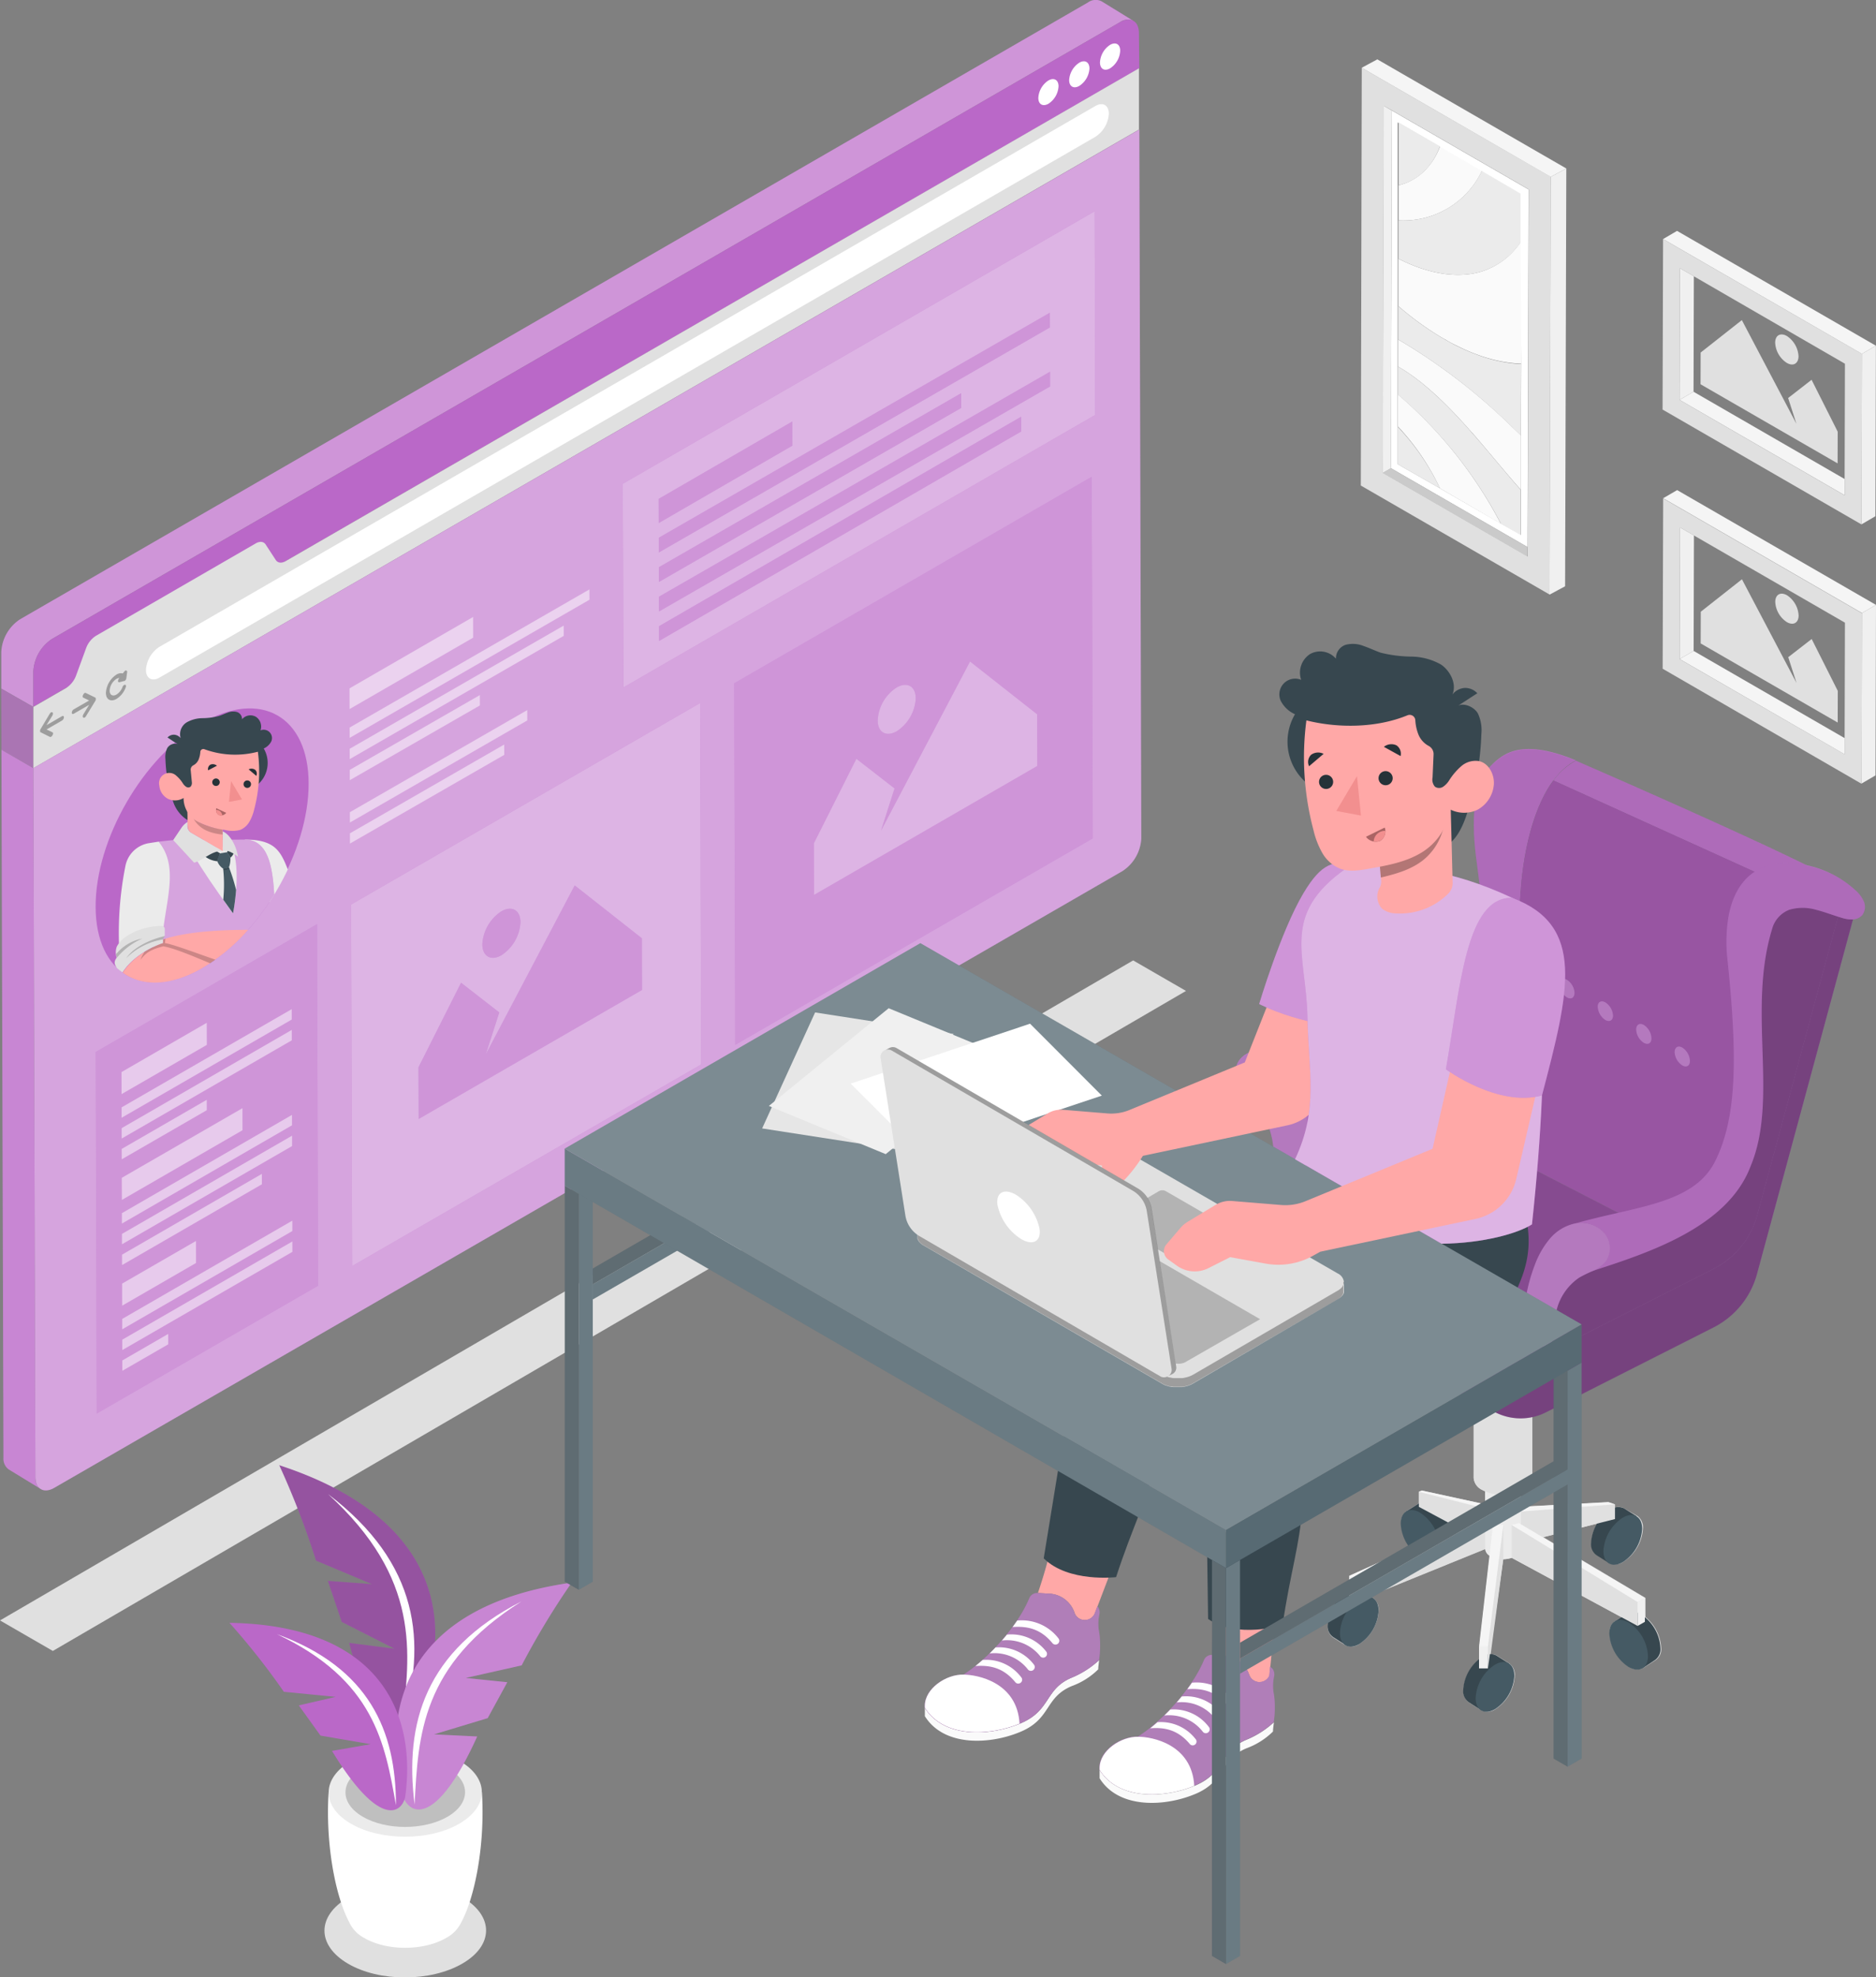 <svg xmlns="http://www.w3.org/2000/svg" viewBox="0 0 406.52 428.39"><rect x="0" y="0" width="406.52" height="428.39" fill="#808080" stroke="none"/><defs><style>.cls-1{fill:#e0e0e0;}.cls-16,.cls-2,.cls-25,.cls-28,.cls-30,.cls-7{fill:#fff;}.cls-3{fill:#ebebeb;}.cls-4{opacity:0.15;}.cls-5{fill:#ba68c8;}.cls-27,.cls-6,.cls-7{opacity:0.2;}.cls-13,.cls-8{fill:none;}.cls-9{fill:#f0f0f0;}.cls-10{fill:#f5f5f5;}.cls-11{isolation:isolate;}.cls-12{fill:#fafafa;}.cls-13{stroke:gray;stroke-linecap:round;stroke-linejoin:round;stroke-width:0;}.cls-14{fill:#cacaca;}.cls-15{fill:#455a64;}.cls-16,.cls-18,.cls-23{opacity:0.3;}.cls-17{opacity:0.4;}.cls-19,.cls-30{opacity:0.5;}.cls-20{fill:#37474f;}.cls-21{fill:#ffa8a7;}.cls-22{fill:#f28f8f;}.cls-24{fill:#263238;}.cls-25,.cls-26{opacity:0.1;}.cls-28{opacity:0.25;}.cls-29{fill:#e6e6e6;}</style></defs><g id="Shadows"><path class="cls-1" d="M115.6,430.28c6.86-4,17.94-4,24.76,0s6.78,10.38-.08,14.34-17.94,4-24.76,0S108.74,434.24,115.6,430.28Z" transform="translate(-40.12 -19.2)"/><polygon class="cls-1" points="257 214.68 11.45 357.67 0 351.06 245.55 208.07 257 214.68"/></g><g id="Plant"><path class="cls-2" d="M111.33,407.5l16.61.48,16.61-.48c.71,11.21-1.48,22.64-4.5,28.22h0a7.56,7.56,0,0,1-3.29,3.35c-4.9,2.82-12.81,2.82-17.68,0a7.35,7.35,0,0,1-3.29-3.44C112.79,430,110.62,418.66,111.33,407.5Z" transform="translate(-40.12 -19.2)"/><path class="cls-3" d="M116.24,400.7c-6.51,3.75-6.54,9.84-.08,13.6s17,3.76,23.48,0,6.54-9.85.08-13.6S122.74,396.94,116.24,400.7Z" transform="translate(-40.12 -19.2)"/><path class="cls-1" d="M118.81,402.19c-5.08,2.93-5.1,7.68-.06,10.61s13.24,2.93,18.32,0,5.1-7.68.06-10.61S123.88,399.26,118.81,402.19Z" transform="translate(-40.12 -19.2)"/><g class="cls-4"><path d="M118.81,402.19c-5.08,2.93-5.1,7.68-.06,10.61s13.24,2.93,18.32,0,5.1-7.68.06-10.61S123.88,399.26,118.81,402.19Z" transform="translate(-40.12 -19.2)"/></g><path class="cls-5" d="M100.64,336.64c37.42,12.25,37.76,37.29,29.32,55.11-2.13,3.61-8.56,5.55-14.17-16.62l9.83,1.26-11.45-5.81-3-8.89,9.55.71-12.12-5.1A180.19,180.19,0,0,0,100.64,336.64Z" transform="translate(-40.12 -19.2)"/><path class="cls-6" d="M100.64,336.64c37.42,12.25,37.76,37.29,29.32,55.11-2.13,3.61-8.56,5.55-14.17-16.62l9.83,1.26-11.45-5.81-3-8.89,9.55.71-12.12-5.1A180.19,180.19,0,0,0,100.64,336.64Z" transform="translate(-40.12 -19.2)"/><path class="cls-2" d="M111.22,342.9c19.74,15,21.52,32.15,15.94,50.07C129.13,377.19,131.27,361.23,111.22,342.9Z" transform="translate(-40.12 -19.2)"/><path class="cls-5" d="M164,362.07c-36.89,5.19-41.36,28.45-36.47,46.46,1.38,3.71,7.06,6.59,16-13.13l-9.36-.46,11.63-3.51,4.25-7.78-9-.93L153.16,380A168.79,168.79,0,0,1,164,362.07Z" transform="translate(-40.12 -19.2)"/><path class="cls-7" d="M164,362.07c-36.89,5.19-41.36,28.45-36.47,46.46,1.38,3.71,7.06,6.59,16-13.13l-9.36-.46,11.63-3.51,4.25-7.78-9-.93L153.16,380A168.79,168.79,0,0,1,164,362.07Z" transform="translate(-40.12 -19.2)"/><path class="cls-2" d="M153.12,366.14c-20.86,10.67-25.38,26.37-23.16,44C130.74,395.1,131.41,379.88,153.12,366.14Z" transform="translate(-40.12 -19.2)"/><path class="cls-5" d="M89.84,370.78c33.83.56,40.47,21,38.07,37.8-.83,3.5-5.62,6.73-15.85-10.05l8.38-1.46-10.87-1.86-4.7-6.54,8-1.85-11.24-1.1A154.48,154.48,0,0,0,89.84,370.78Z" transform="translate(-40.12 -19.2)"/><path class="cls-2" d="M100.12,373.23c20,7.29,25.82,20.93,25.8,37.06C123.53,396.83,121.23,383.19,100.12,373.23Z" transform="translate(-40.12 -19.2)"/></g><g id="Pictures"><polygon class="cls-8" points="367.05 59.85 399.79 78.75 399.71 103.77 366.98 84.87 367.05 59.85"/><polygon class="cls-9" points="367.05 59.85 366.98 84.87 363.95 86.63 364.03 58.11 367.05 59.85"/><polygon class="cls-10" points="399.71 103.77 399.7 107.28 363.95 86.63 366.98 84.87 399.71 103.77"/><path class="cls-1" d="M400.39,107.93l43.09,24.88.1-36.95L400.5,71Zm3.68-2.1.08-28.52,3,1.74L439.91,98l-.07,25v3.51Z" transform="translate(-40.12 -19.2)"/><polygon class="cls-10" points="360.38 51.79 363.41 50.02 406.5 74.9 403.46 76.66 360.38 51.79"/><polygon class="cls-9" points="406.5 74.9 406.39 111.84 403.36 113.61 403.46 76.66 406.5 74.9"/><g class="cls-11"><polygon class="cls-1" points="377.45 69.35 368.52 76.38 368.5 83.25 398.2 100.39 398.22 93.52 392.56 82.28 387.48 86.23 389.27 91.81 386.67 86.86 377.45 69.35"/><path class="cls-1" d="M427.33,92c-1.4-.8-2.54-.16-2.54,1.45a5.54,5.54,0,0,0,2.52,4.37c1.4.81,2.53.16,2.54-1.45A5.61,5.61,0,0,0,427.33,92Z" transform="translate(-40.12 -19.2)"/></g><polygon class="cls-8" points="367.07 116 399.81 134.9 399.74 159.92 367 141.02 367.07 116"/><polygon class="cls-9" points="367.07 116 367 141.02 363.97 142.78 364.05 114.26 367.07 116"/><polygon class="cls-10" points="399.74 159.92 399.73 163.43 363.97 142.78 367 141.02 399.74 159.92"/><path class="cls-1" d="M400.41,164.08,443.5,189l.11-36.94-43.09-24.88Zm3.68-2.09.08-28.53,3,1.74,32.74,18.9-.07,25v3.51Z" transform="translate(-40.12 -19.2)"/><polygon class="cls-10" points="360.4 107.94 363.43 106.18 406.52 131.05 403.48 132.81 360.4 107.94"/><polygon class="cls-9" points="406.52 131.05 406.41 167.99 403.38 169.76 403.48 132.81 406.52 131.05"/><g class="cls-11"><polygon class="cls-1" points="377.47 125.5 368.55 132.53 368.53 139.4 398.22 156.54 398.24 149.68 392.58 138.44 387.5 142.38 389.3 147.96 386.69 143.01 377.47 125.5"/><path class="cls-1" d="M427.35,148.16c-1.4-.8-2.54-.15-2.54,1.45a5.54,5.54,0,0,0,2.52,4.37c1.4.81,2.54.16,2.54-1.45A5.58,5.58,0,0,0,427.35,148.16Z" transform="translate(-40.12 -19.2)"/></g><path class="cls-8" d="M356.59,94.48h0l-1.18-.57h0Z" transform="translate(-40.12 -19.2)"/><path class="cls-8" d="M357,94.69h0l-.43-.21h0Z" transform="translate(-40.12 -19.2)"/><polygon class="cls-8" points="303.12 26.53 312.07 31.7 321.16 36.95 312.07 31.7 303.12 26.53"/><polygon class="cls-8" points="303.03 56.04 303.05 47.74 303.08 40.15 303.05 47.74 303.03 56.04"/><path class="cls-8" d="M355.41,93.91l-.24-.12.24.12Z" transform="translate(-40.12 -19.2)"/><polygon class="cls-8" points="302.93 92.45 302.95 85.51 302.96 79.43 302.95 85.51 302.93 92.45"/><path class="cls-8" d="M360.49,96.12c-1.15-.41-2.31-.89-3.47-1.43h0C358.18,95.23,359.34,95.71,360.49,96.12Z" transform="translate(-40.12 -19.2)"/><polygon class="cls-8" points="329.7 52.16 329.63 78.84 329.58 94.3 329.63 78.84 329.7 52.16"/><path class="cls-3" d="M343.07,104.71l0-6.08.27.16.51.3c4.49,2.71,9,7,13.19,11.57.69.76,1.38,1.54,2.06,2.31,3.53,4,7,8.34,10.55,12.35l0,9.82-4.28-2.47A94.1,94.1,0,0,0,343.07,104.71Z" transform="translate(-40.12 -19.2)"/><path class="cls-3" d="M343,119.77l0-8.12A51.42,51.42,0,0,1,352.16,125Z" transform="translate(-40.12 -19.2)"/><path class="cls-12" d="M352.16,125a51.42,51.42,0,0,0-9.11-13.39l0-6.94a94.1,94.1,0,0,1,22.29,28L352.16,125Z" transform="translate(-40.12 -19.2)"/><path class="cls-13" d="M357,94.69h0" transform="translate(-40.12 -19.2)"/><path class="cls-13" d="M356.59,94.48h0" transform="translate(-40.12 -19.2)"/><path class="cls-12" d="M361.11,96.34l-.62-.22c-1.15-.41-2.31-.89-3.47-1.43l-.43-.21-1.18-.57c-.68-.35-1.35-.71-2-1.09.68.38,1.35.74,2,1.09l-.24-.12c-.6-.31-1.2-.63-1.79-1L353,92.6l-.31-.18a65.45,65.45,0,0,1-9.16-6.57l-.4-.34,0-10.27c6.52,3.34,12.93,4.37,18.1,2.76a15.87,15.87,0,0,0,8.57-6.64L369.75,98A31.6,31.6,0,0,1,361.11,96.34Z" transform="translate(-40.12 -19.2)"/><path class="cls-12" d="M357.06,110.66c-4.2-4.6-8.7-8.86-13.19-11.57l-.51-.3-.27-.16V92.75a127.27,127.27,0,0,1,24,18.27c.87.83,1.73,1.67,2.6,2.48l0,11.82c-3.56-4-7-8.3-10.55-12.35C358.44,112.2,357.75,111.42,357.06,110.66Z" transform="translate(-40.12 -19.2)"/><path class="cls-3" d="M343.1,92.75l0-7.24.4.34a65.45,65.45,0,0,0,9.16,6.57l.31.18.39.22c.59.34,1.19.66,1.79,1l.24.12.17.08h0l-.17-.08,1.18.57.43.21c1.16.54,2.32,1,3.47,1.43l-.65-.24.65.24.62.22a31.6,31.6,0,0,0,8.64,1.7l-.05,15.46c-.87-.81-1.73-1.65-2.6-2.48A127.27,127.27,0,0,0,343.1,92.75Z" transform="translate(-40.12 -19.2)"/><path class="cls-12" d="M343.18,66.94l0-7.59c4.11-1,7.31-4,9-8.45l9.1,5.25A18.8,18.8,0,0,1,343.18,66.94Z" transform="translate(-40.12 -19.2)"/><path class="cls-3" d="M361.25,78c-5.17,1.61-11.58.58-18.1-2.76l0-8.3a18.8,18.8,0,0,0,18.11-10.79l8.56,5,0,10.26A15.87,15.87,0,0,1,361.25,78Z" transform="translate(-40.12 -19.2)"/><path class="cls-2" d="M341.52,120.63l29.62,17.1.22-77.48-29.62-17.1Zm23.84,12L352.16,125h0L343,119.77l0-8.12,0-6.94,0-6.08V92.75l0-7.24,0-10.27,0-8.3,0-7.59,0-13.62,8.95,5.17,9.1,5.25,8.56,5,0,10.26L369.75,98l-.05,15.46,0,11.82,0,9.82Z" transform="translate(-40.12 -19.2)"/><path class="cls-13" d="M355.6,94h0" transform="translate(-40.12 -19.2)"/><path class="cls-13" d="M355.58,94l-.17-.08" transform="translate(-40.12 -19.2)"/><path class="cls-13" d="M353.38,92.82c.68.38,1.35.74,2,1.09" transform="translate(-40.12 -19.2)"/><line class="cls-13" x1="315.29" y1="74.7" x2="315.29" y2="74.7"/><path class="cls-13" d="M360.49,96.12l-.65-.24" transform="translate(-40.12 -19.2)"/><path class="cls-3" d="M343.2,59.35l0-13.62,8.95,5.17C350.51,55.39,347.31,58.38,343.2,59.35Z" transform="translate(-40.12 -19.2)"/><polygon class="cls-14" points="301.4 101.43 331.02 118.53 331.01 120.58 299.62 102.46 301.4 101.43"/><polygon class="cls-9" points="301.62 23.95 301.4 101.43 299.62 102.46 299.85 22.92 301.62 23.95"/><path class="cls-1" d="M335,124.39,375.9,148l.25-90.51L335.21,33.88Zm4.79-2.73L340,42.13l1.77,1,29.62,17.1-.22,77.48v2.06Z" transform="translate(-40.12 -19.2)"/><polygon class="cls-10" points="295.08 14.68 298.46 12.86 339.41 36.5 336.03 38.32 295.08 14.68"/><polygon class="cls-9" points="339.41 36.5 339.15 127.02 335.77 128.83 336.03 38.32 339.41 36.5"/></g><g id="Screen"><polygon class="cls-5" points="7.23 166.41 7.19 153.15 0.27 149.21 0.31 162.17 0.31 162.17 0.31 162.46 7.23 166.41 7.23 166.41"/><path class="cls-5" d="M47.79,339.19l-.44-153.58-6.92-4L40.87,335A2.87,2.87,0,0,0,42,337.54h0l0,0,0,0,6.82,4.16A2.87,2.87,0,0,1,47.79,339.19Z" transform="translate(-40.12 -19.2)"/><path class="cls-7" d="M47.79,339.19l-.44-153.58-6.92-4L40.87,335A2.87,2.87,0,0,0,42,337.54h0l0,0,0,0,6.82,4.16A2.87,2.87,0,0,1,47.79,339.19Z" transform="translate(-40.12 -19.2)"/><path class="cls-15" d="M51.89,341.53a4.29,4.29,0,0,1-.79.37A4.62,4.62,0,0,0,51.89,341.53Z" transform="translate(-40.12 -19.2)"/><path class="cls-15" d="M50.54,342l-.17,0Z" transform="translate(-40.12 -19.2)"/><path class="cls-15" d="M49.12,341.88h0l0,0Z" transform="translate(-40.12 -19.2)"/><path class="cls-5" d="M47.34,172.33l0-7.64a9,9,0,0,1,4.08-7.08L282.82,24a2.89,2.89,0,0,1,2.86-.3l-6.83-4.2h0a2.84,2.84,0,0,0-3,.25L44.48,153.36a9,9,0,0,0-4.08,7.08l0,7.64h0l0,0v.3l6.91,3.94Z" transform="translate(-40.12 -19.2)"/><path class="cls-16" d="M47.34,172.33l0-7.64a9,9,0,0,1,4.08-7.08L282.82,24a2.89,2.89,0,0,1,2.86-.3l-6.83-4.2h0a2.84,2.84,0,0,0-3,.25L44.48,153.36a9,9,0,0,0-4.08,7.08l0,7.64h0l0,0v.3l6.91,3.94Z" transform="translate(-40.12 -19.2)"/><polygon class="cls-6" points="7.23 166.41 7.19 153.15 0.27 149.21 0.31 162.17 0.31 162.17 0.31 162.46 7.23 166.41 7.23 166.41"/><polygon class="cls-7" points="7.23 166.41 7.19 153.15 0.27 149.21 0.31 162.17 0.31 162.17 0.31 162.46 7.23 166.41 7.23 166.41"/><path class="cls-5" d="M282.82,24c2.25-1.3,4.1-.25,4.1,2.35L287,34,47.34,172.33l0-7.64a9,9,0,0,1,4.08-7.08Z" transform="translate(-40.12 -19.2)"/><path class="cls-2" d="M267.3,36.64c1.21-.7,2.2-.14,2.2,1.25a4.79,4.79,0,0,1-2.18,3.78c-1.21.7-2.2.14-2.2-1.25A4.79,4.79,0,0,1,267.3,36.64Z" transform="translate(-40.12 -19.2)"/><path class="cls-2" d="M274,32.78c1.21-.7,2.19-.14,2.2,1.25A4.83,4.83,0,0,1,274,37.81c-1.21.7-2.19.14-2.2-1.25A4.83,4.83,0,0,1,274,32.78Z" transform="translate(-40.12 -19.2)"/><path class="cls-2" d="M280.67,28.92c1.21-.7,2.19-.14,2.19,1.25A4.81,4.81,0,0,1,280.68,34c-1.21.7-2.19.14-2.2-1.26A4.83,4.83,0,0,1,280.67,28.92Z" transform="translate(-40.12 -19.2)"/><path class="cls-1" d="M95.53,136.93c.9-.52,1.73-.43,2.16.24l2.18,3.34c.43.67,1.26.77,2.16.25L286.92,34l0,13.28L47.35,185.63l0-13.28,7.1-4.1a5.41,5.41,0,0,0,2.17-2.74l2.14-5.84a5.36,5.36,0,0,1,2.16-2.73Z" transform="translate(-40.12 -19.2)"/><path class="cls-5" d="M287,47.27l.43,153.58a9,9,0,0,1-4.08,7.07L51.89,341.53c-2.26,1.31-4.1.25-4.1-2.34l-.44-153.58Z" transform="translate(-40.12 -19.2)"/><g class="cls-17"><path class="cls-2" d="M287,47.27l.43,153.58a9,9,0,0,1-4.08,7.07L51.89,341.53c-2.26,1.31-4.1.25-4.1-2.34l-.44-153.58Z" transform="translate(-40.12 -19.2)"/></g><path class="cls-2" d="M277.48,42.17c1.61-.93,2.91-.19,2.92,1.66a6.41,6.41,0,0,1-2.9,5L74.68,166c-1.61.93-2.92.18-2.93-1.66a6.42,6.42,0,0,1,2.91-5Z" transform="translate(-40.12 -19.2)"/><path class="cls-1" d="M51.18,173.53a.28.28,0,0,1,.3,0c.16.1.14.41,0,.68l-1.28,2.09,3.36-1.94c.23-.13.41,0,.41.23a.87.87,0,0,1-.41.71l-3.35,1.94,1.28.61c.17.08.18.37,0,.65a.83.83,0,0,1-.31.33.32.32,0,0,1-.28,0l-2-1-.09-.08v0l0-.17,0-.21v0l.08-.17,2-3.36A.87.87,0,0,1,51.18,173.53Z" transform="translate(-40.12 -19.2)"/><path class="cls-1" d="M58.45,169.34a.29.29,0,0,1,.28,0l2.06,1,.08.09h0l0,.17,0,.2,0,.05-.07.16-2.06,3.37a.75.75,0,0,1-.28.28.28.28,0,0,1-.29,0c-.16-.1-.15-.4,0-.68l1.27-2.08-3.36,1.94c-.22.12-.4,0-.4-.24a.89.89,0,0,1,.4-.71l3.36-1.93-1.28-.62c-.17-.08-.18-.37,0-.65A.78.78,0,0,1,58.45,169.34Z" transform="translate(-40.12 -19.2)"/><path class="cls-1" d="M65.35,165.35a1.84,1.84,0,0,1,1.39-.26l.31-.4a.73.73,0,0,1,.22-.21.36.36,0,0,1,.22,0c.14,0,.21.17.18.37l-.17,1.26a.85.85,0,0,1-.18.43.69.69,0,0,1-.22.2l-.1,0L66,167a.23.23,0,0,1-.3-.21.79.79,0,0,1,.18-.57l.1-.13a1.37,1.37,0,0,0-.63.19,3.27,3.27,0,0,0-1.47,2.55c0,.94.67,1.31,1.48.84a3.24,3.24,0,0,0,1.3-1.62.86.86,0,0,1,.35-.45.31.31,0,0,1,.2-.05c.2,0,.27.25.16.55a5,5,0,0,1-2,2.52c-1.26.72-2.3.14-2.3-1.32A5.08,5.08,0,0,1,65.35,165.35Z" transform="translate(-40.12 -19.2)"/><g class="cls-18"><path d="M51.18,173.53a.28.28,0,0,1,.3,0c.16.1.14.41,0,.68l-1.28,2.09,3.36-1.94c.23-.13.41,0,.41.23a.87.87,0,0,1-.41.71l-3.35,1.94,1.28.61c.17.08.18.37,0,.65a.83.83,0,0,1-.31.33.32.32,0,0,1-.28,0l-2-1-.09-.08v0l0-.17,0-.21v0l.08-.17,2-3.36A.87.87,0,0,1,51.18,173.53Z" transform="translate(-40.12 -19.2)"/></g><g class="cls-18"><path d="M58.45,169.34a.29.29,0,0,1,.28,0l2.06,1,.08.09h0l0,.17,0,.2,0,.05-.07.16-2.06,3.37a.75.75,0,0,1-.28.28.28.28,0,0,1-.29,0c-.16-.1-.15-.4,0-.68l1.27-2.08-3.36,1.94c-.22.12-.4,0-.4-.24a.89.89,0,0,1,.4-.71l3.36-1.93-1.28-.62c-.17-.08-.18-.37,0-.65A.78.78,0,0,1,58.45,169.34Z" transform="translate(-40.12 -19.2)"/></g><g class="cls-18"><path d="M65.35,165.35a1.84,1.84,0,0,1,1.39-.26l.31-.4a.73.73,0,0,1,.22-.21.36.36,0,0,1,.22,0c.14,0,.21.17.18.37l-.17,1.26a.85.85,0,0,1-.18.43.69.69,0,0,1-.22.2l-.1,0L66,167a.23.23,0,0,1-.3-.21.79.79,0,0,1,.18-.57l.1-.13a1.37,1.37,0,0,0-.63.19,3.27,3.27,0,0,0-1.47,2.55c0,.94.67,1.31,1.48.84a3.24,3.24,0,0,0,1.3-1.62.86.86,0,0,1,.35-.45.31.31,0,0,1,.2-.05c.2,0,.27.25.16.55a5,5,0,0,1-2,2.52c-1.26.72-2.3.14-2.3-1.32A5.08,5.08,0,0,1,65.35,165.35Z" transform="translate(-40.12 -19.2)"/></g><polygon class="cls-5" points="151.72 152.3 151.94 230.62 76.3 274.29 76.08 195.96 151.72 152.3"/><polygon class="cls-5" points="237.21 45.77 237.33 89.9 135.08 148.94 134.95 104.81 237.21 45.77"/><g class="cls-19"><polygon class="cls-2" points="151.72 152.3 151.94 230.62 76.3 274.29 76.08 195.96 151.72 152.3"/></g><g class="cls-19"><polygon class="cls-2" points="237.21 45.77 237.33 89.9 135.08 148.94 134.95 104.81 237.21 45.77"/></g><polygon class="cls-5" points="68.7 200.22 68.92 278.55 20.96 306.24 20.74 227.91 68.7 200.22"/><polygon class="cls-5" points="236.57 103.3 236.79 181.63 159.32 226.36 159.09 148.04 236.57 103.3"/><g class="cls-18"><polygon class="cls-2" points="68.7 200.22 68.92 278.55 20.96 306.24 20.74 227.91 68.7 200.22"/></g><g class="cls-18"><polygon class="cls-2" points="236.57 103.3 236.79 181.63 159.32 226.36 159.09 148.04 236.57 103.3"/></g><path class="cls-5" d="M83.87,175.84C96.63,168.48,107,174.39,107,189s-10.26,32.5-23,39.86-23.12,1.45-23.16-13.2S71.12,183.2,83.87,175.84Z" transform="translate(-40.12 -19.2)"/><path class="cls-20" d="M95.55,189.51a6.18,6.18,0,0,0,1.72-8.15,3.37,3.37,0,0,0,1.63-1.53,1.8,1.8,0,0,0-2.33-2.4,2.53,2.53,0,0,0-1-2.94,2.37,2.37,0,0,0-3,.54,1.61,1.61,0,0,0-1.1-1.58,3.22,3.22,0,0,0-2,.13c-.66.23-1.28.55-2,.76a14.6,14.6,0,0,1-3.5.45,7.05,7.05,0,0,0-3.38.9,3,3,0,0,0-1.32,3.43,2,2,0,0,0-1.41-.75,1.88,1.88,0,0,0-1.44.61c.74.46,1.45,1,2.19,1.41a2,2,0,0,0-2.25.89,4.45,4.45,0,0,0-.39,2.37,31.8,31.8,0,0,0,1.62,9.07,7.43,7.43,0,0,0,3.12,4.12Z" transform="translate(-40.12 -19.2)"/><path class="cls-3" d="M93.15,201.09l3.49,3,1.85,10.59a57.83,57.83,0,0,0,4-7.11C100.9,203.52,99.63,201.09,93.15,201.09Z" transform="translate(-40.12 -19.2)"/><path class="cls-5" d="M84,228.9c6-3.46,11.44-9.23,15.54-15.9-.34-5.73-1.19-11.91-6.41-11.91l-15.5.11-3.17.34L73,232.05A20.37,20.37,0,0,0,84,228.9Z" transform="translate(-40.12 -19.2)"/><g class="cls-17"><path class="cls-2" d="M84,228.9c6-3.46,11.44-9.23,15.54-15.9-.34-5.73-1.19-11.91-6.41-11.91l-15.5.11-3.17.34L73,232.05A20.37,20.37,0,0,0,84,228.9Z" transform="translate(-40.12 -19.2)"/></g><path class="cls-3" d="M90.62,203.15c1.45,4.62.54,11,0,13.95-3.67-5-7.11-10.12-8.19-12.1l5.12-2.49Z" transform="translate(-40.12 -19.2)"/><path class="cls-15" d="M88.48,207.39l1.26-.3A40.43,40.43,0,0,1,91.28,212a48,48,0,0,1-.66,5.07c-.72-1-1.43-2-2.12-2.95A33.89,33.89,0,0,0,88.48,207.39Z" transform="translate(-40.12 -19.2)"/><path class="cls-6" d="M88.5,207.66c0-.09,0-.18,0-.27l1.26-.3s0,.07.07.19a1.64,1.64,0,0,1-.71.38A1.73,1.73,0,0,1,88.5,207.66Z" transform="translate(-40.12 -19.2)"/><path class="cls-15" d="M87.8,204.08l-1-.64-2.32,1.26a5.32,5.32,0,0,0,2.74,1.09Z" transform="translate(-40.12 -19.2)"/><path class="cls-15" d="M89.33,203.83l.31-.68,1.17.74a2.13,2.13,0,0,1-.76,1.11Z" transform="translate(-40.12 -19.2)"/><path class="cls-6" d="M87.8,204.08l-1-.64-2.32,1.26a5.32,5.32,0,0,0,2.74,1.09Z" transform="translate(-40.12 -19.2)"/><path class="cls-6" d="M89.33,203.83l.31-.68,1.17.74a2.13,2.13,0,0,1-.76,1.11Z" transform="translate(-40.12 -19.2)"/><path class="cls-15" d="M87.22,205.79a5.41,5.41,0,0,1,.58-1.71l1.53-.25a6.14,6.14,0,0,1,.72,1.17,5.62,5.62,0,0,1-.31,2.09,2.61,2.61,0,0,1-1.26.3A3.26,3.26,0,0,1,87.22,205.79Z" transform="translate(-40.12 -19.2)"/><path class="cls-1" d="M88.34,203.54c-2.44,0-3.93,1.9-6.15,2.56l-4.54-4.9,1.76-2.62a4.49,4.49,0,0,1,1.34-1.3h0l0,.95a1.6,1.6,0,0,0,.8,1.36Z" transform="translate(-40.12 -19.2)"/><path class="cls-1" d="M88.34,203.54c1.35-.42,3.37,1.27,3.37,1.27-.71-3.91-2.84-5.46-3.37-5.46Z" transform="translate(-40.12 -19.2)"/><path class="cls-3" d="M74.48,201.54l-2.1.33a6.21,6.21,0,0,0-5.07,4.88,74.13,74.13,0,0,0-1.37,17.85l9.6-4.43C76.55,212.67,78.52,206.47,74.48,201.54Z" transform="translate(-40.12 -19.2)"/><path class="cls-1" d="M75.44,223.51l0-.84a.58.58,0,0,1,.19-.39.59.59,0,0,0,.19-.43v-1.39a.67.67,0,0,0-.69-.67c-4.34.05-8.57,2.12-9.72,4.55a3.62,3.62,0,0,0,0,2.35c-.75,1-.39,1.49,0,2.2a13.67,13.67,0,0,0,1.25,1C69.51,225.39,75.44,223.51,75.44,223.51Z" transform="translate(-40.12 -19.2)"/><path class="cls-6" d="M70.94,222.54a14.82,14.82,0,0,0-5.49,4.15,4.67,4.67,0,0,1-.17-.79A9.67,9.67,0,0,1,70.94,222.54Z" transform="translate(-40.12 -19.2)"/><path class="cls-6" d="M75.83,222a.54.54,0,0,1-.16.26.58.58,0,0,0-.19.39v.07a14.43,14.43,0,0,0-8,4.06C69.47,223.89,73.88,222.4,75.83,222Z" transform="translate(-40.12 -19.2)"/><path class="cls-21" d="M84,228.9a40.72,40.72,0,0,0,9.88-8.26c-5.56,0-13.33.34-18.42,2.1l0,.77s-5.93,1.88-8.74,6.41C70.94,233,77.14,232.88,84,228.9Z" transform="translate(-40.12 -19.2)"/><path class="cls-6" d="M75.86,223.53l.1-.95-.48.16,0,.77a19.9,19.9,0,0,0-4,1.88,5.86,5.86,0,0,0-.91,1.77c1.16-1.64,2.43-2.3,4.91-2.94,2.25.35,6.17,2,10.16,3.67q.58-.37,1.14-.78C82,225.44,77.11,223.62,75.86,223.53Z" transform="translate(-40.12 -19.2)"/><path class="cls-21" d="M83.55,197.46l-.07,0a4,4,0,0,1-2-2.62c-.13-.56-.24-1.12-.33-1.69s-.46,0-.46,0,0,1.25.06,2.73c0,.79,0,1.63.06,2.4a1.59,1.59,0,0,0,.8,1.36l6.77,3.95v-4.81A12.37,12.37,0,0,1,83.55,197.46Z" transform="translate(-40.12 -19.2)"/><polygon class="cls-21" points="41.78 177.4 41.78 177.39 41.79 177.4 41.78 177.4"/><path class="cls-6" d="M82.58,197.36a4.67,4.67,0,0,1-.83-1.74,4,4,0,0,0,1.73,1.8l.07,0a12.37,12.37,0,0,0,4.79,1.27V200a11.87,11.87,0,0,1-2.84-.6A6.45,6.45,0,0,1,82.58,197.36Z" transform="translate(-40.12 -19.2)"/><path class="cls-21" d="M96,182.06a32.33,32.33,0,0,1-.81,12.54,9.73,9.73,0,0,1-1,2.58,4.16,4.16,0,0,1-2,1.81,6.63,6.63,0,0,1-3.37,0,17.29,17.29,0,0,1-5.92-1.82,5.76,5.76,0,0,1-3-5.09,3.53,3.53,0,0,1-3.39.18,3.59,3.59,0,0,1-1.87-2.88,2.22,2.22,0,0,1,3.71-2.1,7.09,7.09,0,0,1,1.38,1.61,2.45,2.45,0,0,0,.69.74.84.84,0,0,0,1,0,1.25,1.25,0,0,0,.27-1L81.44,186a1.06,1.06,0,0,1,.58-1,2.53,2.53,0,0,0,1.18-1.35,5.3,5.3,0,0,0,.33-1.58.65.65,0,0,1,.89-.55A19.39,19.39,0,0,0,96,182.06Z" transform="translate(-40.12 -19.2)"/><polygon class="cls-22" points="50.07 169.22 52.44 173.2 49.62 173.73 50.07 169.22"/><path class="cls-22" d="M87,194.3l2.14,1a1.4,1.4,0,0,1-1.62.46A1.26,1.26,0,0,1,87,194.3Z" transform="translate(-40.12 -19.2)"/><path class="cls-23" d="M87,194.3l2.14,1a1.4,1.4,0,0,1-1.62.46A1.26,1.26,0,0,1,87,194.3Z" transform="translate(-40.12 -19.2)"/><path class="cls-22" d="M88.29,195.87a1.23,1.23,0,0,1-.74-.07,1.15,1.15,0,0,1-.58-1.13,1.32,1.32,0,0,1,.85.3A1.35,1.35,0,0,1,88.29,195.87Z" transform="translate(-40.12 -19.2)"/><path class="cls-24" d="M86.12,188.58a.81.81,0,1,0,.88-.72A.81.81,0,0,0,86.12,188.58Z" transform="translate(-40.12 -19.2)"/><path class="cls-24" d="M92.9,189a.81.81,0,1,0,.88-.72A.81.81,0,0,0,92.9,189Z" transform="translate(-40.12 -19.2)"/><path class="cls-24" d="M94,185.88l1.66,1.41a1.13,1.13,0,0,0-.22-1.29A1.36,1.36,0,0,0,94,185.88Z" transform="translate(-40.12 -19.2)"/><path class="cls-24" d="M87.13,185.09l-1.91,1a1.13,1.13,0,0,1,.47-1.22A1.38,1.38,0,0,1,87.13,185.09Z" transform="translate(-40.12 -19.2)"/><g class="cls-19"><polygon class="cls-2" points="103.98 150.59 103.99 152.83 75.79 169.03 75.79 166.79 103.98 150.59"/><polygon class="cls-2" points="109.26 161.3 109.27 163.54 75.83 182.76 75.83 180.53 109.26 161.3"/><polygon class="cls-2" points="114.25 153.84 114.26 156.08 75.82 178.2 75.81 175.96 114.25 153.84"/><polygon class="cls-2" points="122.15 135.53 122.16 137.76 75.78 164.46 75.77 162.22 122.15 135.53"/><polygon class="cls-2" points="127.73 127.69 127.74 129.93 75.77 159.86 75.76 157.62 127.73 127.69"/><polygon class="cls-2" points="102.52 133.66 102.53 138.15 75.75 153.62 75.74 149.13 102.52 133.66"/></g><polygon class="cls-5" points="171.7 91.31 171.72 96.54 142.75 113.31 142.73 108.08 171.7 91.31"/><g class="cls-11"><polygon class="cls-5" points="221.28 90.28 221.29 93.48 142.82 138.86 142.81 135.66 221.28 90.28"/><polygon class="cls-5" points="227.54 80.53 227.55 83.72 142.8 132.47 142.79 129.28 227.54 80.53"/><polygon class="cls-5" points="208.29 85.18 208.3 88.37 142.78 126.08 142.77 122.89 208.29 85.18"/></g><polygon class="cls-5" points="227.5 67.75 227.51 70.94 142.76 119.69 142.76 116.5 227.5 67.75"/><g class="cls-18"><polygon class="cls-2" points="171.7 91.31 171.72 96.54 142.75 113.31 142.73 108.08 171.7 91.31"/><g class="cls-11"><polygon class="cls-2" points="221.28 90.28 221.29 93.48 142.82 138.86 142.81 135.66 221.28 90.28"/><polygon class="cls-2" points="227.54 80.53 227.55 83.72 142.8 132.47 142.79 129.28 227.54 80.53"/><polygon class="cls-2" points="208.29 85.18 208.3 88.37 142.78 126.08 142.77 122.89 208.29 85.18"/></g><polygon class="cls-2" points="227.5 67.75 227.51 70.94 142.76 119.69 142.76 116.5 227.5 67.75"/></g><g class="cls-19"><polygon class="cls-2" points="44.8 221.59 44.82 226.37 26.34 237.04 26.33 232.26 44.8 221.59"/><polygon class="cls-2" points="63.21 218.63 63.22 220.88 26.35 242.16 26.35 239.91 63.21 218.63"/><polygon class="cls-2" points="63.22 223.13 63.23 225.38 26.37 246.66 26.36 244.41 63.22 223.13"/><g class="cls-11"><polygon class="cls-2" points="63.35 268.96 63.36 271.21 26.5 292.49 26.49 290.24 63.35 268.96"/><polygon class="cls-2" points="63.34 264.45 63.35 266.7 26.48 287.99 26.48 285.74 63.34 264.45"/><polygon class="cls-2" points="42.47 268.85 42.48 273.62 26.47 282.87 26.46 278.09 42.47 268.85"/><polygon class="cls-2" points="56.74 254.32 56.75 256.57 26.45 274.07 26.44 271.82 56.74 254.32"/><polygon class="cls-2" points="63.29 246.04 63.29 248.29 26.43 269.57 26.43 267.32 63.29 246.04"/><polygon class="cls-2" points="63.27 241.54 63.28 243.79 26.42 265.08 26.41 262.83 63.27 241.54"/></g><polygon class="cls-2" points="52.54 240.08 52.55 244.86 26.41 259.96 26.39 255.17 52.54 240.08"/><polygon class="cls-2" points="44.8 238.27 44.81 240.52 26.38 251.16 26.37 248.91 44.8 238.27"/><polygon class="cls-2" points="36.45 288.99 36.46 291.24 26.51 296.98 26.5 294.74 36.45 288.99"/></g><polygon class="cls-5" points="124.54 191.82 109.51 220.36 105.26 228.44 108.19 219.34 99.91 212.91 90.68 231.23 90.72 242.42 139.12 214.47 139.09 203.28 124.54 191.82"/><path class="cls-5" d="M148.78,226.15A9.1,9.1,0,0,0,152.9,219c0-2.62-1.86-3.67-4.14-2.36a9.1,9.1,0,0,0-4.12,7.13C144.65,226.4,146.51,227.46,148.78,226.15Z" transform="translate(-40.12 -19.2)"/><g class="cls-18"><polygon class="cls-2" points="124.54 191.82 109.51 220.36 105.26 228.44 108.19 219.34 99.91 212.91 90.68 231.23 90.72 242.42 139.12 214.47 139.09 203.28 124.54 191.82"/><path class="cls-2" d="M148.78,226.15A9.1,9.1,0,0,0,152.9,219c0-2.62-1.86-3.67-4.14-2.36a9.1,9.1,0,0,0-4.12,7.13C144.65,226.4,146.51,227.46,148.78,226.15Z" transform="translate(-40.12 -19.2)"/></g><polygon class="cls-5" points="210.2 143.3 195.18 171.83 190.93 179.91 193.85 170.81 185.57 164.38 176.35 182.7 176.38 193.9 224.78 165.95 224.75 154.75 210.2 143.3"/><path class="cls-5" d="M234.45,177.62a9.06,9.06,0,0,0,4.11-7.12c0-2.62-1.86-3.68-4.14-2.36a9,9,0,0,0-4.11,7.12C230.31,177.88,232.17,178.94,234.45,177.62Z" transform="translate(-40.12 -19.2)"/><g class="cls-19"><polygon class="cls-2" points="210.2 143.3 195.18 171.83 190.93 179.91 193.85 170.81 185.57 164.38 176.35 182.7 176.38 193.9 224.78 165.95 224.75 154.75 210.2 143.3"/><path class="cls-2" d="M234.45,177.62a9.06,9.06,0,0,0,4.11-7.12c0-2.62-1.86-3.68-4.14-2.36a9,9,0,0,0-4.11,7.12C230.31,177.88,232.17,178.94,234.45,177.62Z" transform="translate(-40.12 -19.2)"/></g></g><g id="Character"><path class="cls-1" d="M329.06,374h0l2.62,1.67.06,0h0a3,3,0,0,0,2.95-.31,9.23,9.23,0,0,0,4.18-7.24,2.93,2.93,0,0,0-1.18-2.65h0l0,0,0,0-.77-.49,25.09-10.19a1.85,1.85,0,0,0,.95,1.46l-2.26,19.73v2.68a9.33,9.33,0,0,0-3.46,6.73,2.87,2.87,0,0,0,1.31,2.72h0l2.63,1.67.05,0h0a3,3,0,0,0,2.95-.3,9.2,9.2,0,0,0,4.18-7.24,3,3,0,0,0-1.17-2.65h0l0,0,0,0-2.66-1.68h0a2.24,2.24,0,0,0-1.39-.31L365.87,357h0a6.15,6.15,0,0,0,1.83-.3h0l23.76,12.84-1.36.86,0,0,0,0h0a2.93,2.93,0,0,0-1.18,2.65,9.23,9.23,0,0,0,4.18,7.24,3,3,0,0,0,3,.31h0l.06,0,2.62-1.67h0a2.85,2.85,0,0,0,1.31-2.72,9.31,9.31,0,0,0-3.4-6.69v-4.14l-22.13-13.15,11.67-2.94a8.43,8.43,0,0,0-1.24,4.15,2.85,2.85,0,0,0,1.3,2.72h0l2.62,1.67.05,0h0a2.94,2.94,0,0,0,3-.31,9.22,9.22,0,0,0,4.18-7.23,3,3,0,0,0-1.18-2.65h0l0,0a.05.05,0,0,1,0,0L392.07,346h0a2.45,2.45,0,0,0-2-.19v-.67l-1.42-.48-19,1v-3.35a5.34,5.34,0,0,0,.59-.28,3.2,3.2,0,0,0,1.88-2.6V317.47H359.46v21.92a3.15,3.15,0,0,0,1.85,2.6,5.92,5.92,0,0,0,.62.3v2.81l-13.7-3-.65.27v2.52h0l-2.66,1.69,0,0,0,0h0a3,3,0,0,0-1.17,2.65,9.06,9.06,0,0,0,2.06,5.34l-13.23,6v3.13a4.65,4.65,0,0,0-.55.27,9.21,9.21,0,0,0-4.18,7.23A2.85,2.85,0,0,0,329.06,374ZM337,359.82l9.59-4.27h0l-13,5.77Zm17-10.78,1.94,1-1.34.6A10.46,10.46,0,0,0,353.91,349Zm8-.35-7.22,3.21h0Z" transform="translate(-40.12 -19.2)"/><path class="cls-20" d="M392.69,351.28l2.1-3.59L392.07,346h0a2.92,2.92,0,0,0-3,.26,9.18,9.18,0,0,0-4.17,7.23,2.85,2.85,0,0,0,1.3,2.72h0l2.68,1.7,2.21-3.79A9.91,9.91,0,0,0,392.69,351.28Z" transform="translate(-40.12 -19.2)"/><path class="cls-15" d="M391.76,348c2.31-1.34,4.2-.27,4.21,2.39a9.22,9.22,0,0,1-4.18,7.23c-2.31,1.34-4.2.27-4.21-2.39A9.22,9.22,0,0,1,391.76,348Z" transform="translate(-40.12 -19.2)"/><path class="cls-20" d="M346.92,350.26l-2.1-3.6,2.73-1.73h0a2.9,2.9,0,0,1,3,.25,9.25,9.25,0,0,1,4.18,7.23,2.89,2.89,0,0,1-1.31,2.73h0l-2.68,1.71-2.21-3.79A10.15,10.15,0,0,1,346.92,350.26Z" transform="translate(-40.12 -19.2)"/><path class="cls-15" d="M347.85,346.92c-2.31-1.33-4.2-.27-4.2,2.39a9.22,9.22,0,0,0,4.17,7.24c2.32,1.33,4.2.26,4.21-2.4A9.21,9.21,0,0,0,347.85,346.92Z" transform="translate(-40.12 -19.2)"/><path class="cls-3" d="M361.93,341.35h7.78v13.4h0a2,2,0,0,1-1.15,1.59,6.06,6.06,0,0,1-5.5,0,2,2,0,0,1-1.13-1.59h0Z" transform="translate(-40.12 -19.2)"/><polygon class="cls-1" points="349.96 325.9 349.96 329.1 329.59 334.23 329.59 327.47 349.96 325.9"/><polygon class="cls-10" points="349.96 325.9 348.54 325.42 329.59 326.42 329.59 327.47 349.96 325.9"/><path class="cls-20" d="M392.13,374.06l-2.1-3.6,2.72-1.73h0a2.88,2.88,0,0,1,3,.25,9.18,9.18,0,0,1,4.18,7.23,2.85,2.85,0,0,1-1.31,2.72h0L396,380.66l-2.21-3.79A9.91,9.91,0,0,1,392.13,374.06Z" transform="translate(-40.12 -19.2)"/><path class="cls-15" d="M393.06,370.72c-2.32-1.34-4.2-.27-4.21,2.39a9.23,9.23,0,0,0,4.18,7.24c2.31,1.33,4.2.26,4.2-2.4A9.2,9.2,0,0,0,393.06,370.72Z" transform="translate(-40.12 -19.2)"/><path class="cls-20" d="M365,383.19l2.1-3.6-2.73-1.73h0a2.9,2.9,0,0,0-3,.25,9.2,9.2,0,0,0-4.18,7.23,2.87,2.87,0,0,0,1.31,2.72h0l2.68,1.71,2.21-3.79A9.94,9.94,0,0,0,365,383.19Z" transform="translate(-40.12 -19.2)"/><path class="cls-15" d="M364.07,379.85c2.31-1.34,4.19-.27,4.2,2.39a9.2,9.2,0,0,1-4.18,7.24c-2.31,1.33-4.19.26-4.2-2.4A9.17,9.17,0,0,1,364.07,379.85Z" transform="translate(-40.12 -19.2)"/><path class="cls-20" d="M335.58,369.08l2.1-3.6L335,363.75h0a2.88,2.88,0,0,0-3,.25,9.21,9.21,0,0,0-4.18,7.23,2.85,2.85,0,0,0,1.31,2.72h0l2.68,1.71,2.21-3.79A9.91,9.91,0,0,0,335.58,369.08Z" transform="translate(-40.12 -19.2)"/><path class="cls-15" d="M334.65,365.74c2.32-1.34,4.2-.27,4.21,2.39a9.23,9.23,0,0,1-4.18,7.24c-2.31,1.33-4.2.26-4.2-2.4A9.18,9.18,0,0,1,334.65,365.74Z" transform="translate(-40.12 -19.2)"/><polygon class="cls-1" points="354.86 347.07 354.86 352.25 327.58 337.5 327.58 330.37 354.86 347.07"/><polygon class="cls-10" points="356.44 346.19 329.14 329.97 327.58 330.37 354.86 347.07 356.44 346.19"/><polygon class="cls-9" points="356.44 351.36 354.86 352.25 354.86 347.07 356.44 346.19 356.44 351.36"/><polygon class="cls-1" points="325.75 330.37 322.42 356.74 322.42 361.46 325.75 337.8 325.75 330.37"/><rect class="cls-9" x="320.5" y="356.74" width="1.92" height="4.71"/><polygon class="cls-10" points="320.5 356.74 323.52 330.37 325.75 330.37 322.42 356.74 320.5 356.74"/><polygon class="cls-1" points="293.45 342.12 293.45 347.07 321.81 335.55 321.81 329.49 293.45 342.12"/><polygon class="cls-9" points="292.35 346.34 293.45 347.07 293.45 342.12 292.35 341.41 292.35 346.34"/><polygon class="cls-10" points="296.83 340.62 293.45 342.12 292.35 341.41 321.81 328.14 321.81 329.49 296.83 340.62"/><polygon class="cls-1" points="307.46 323.2 307.46 326.45 315.73 330.88 321.81 328.14 321.81 326.81 307.46 323.2"/><polygon class="cls-10" points="307.46 323.2 308.11 322.94 321.81 325.9 321.81 326.81 307.46 323.2"/><path class="cls-1" d="M359.46,317.47h12.72v21.92h0a3.2,3.2,0,0,1-1.88,2.6,9.89,9.89,0,0,1-9,0,3.15,3.15,0,0,1-1.85-2.6h0Z" transform="translate(-40.12 -19.2)"/><path class="cls-5" d="M309.36,282.23a8.36,8.36,0,0,0,2.75,2.6l51.83,27.53a12.14,12.14,0,0,0,11.17.11l36.31-18.39a18.39,18.39,0,0,0,9.44-11.6l17.53-64.73c.29.09.58.19.88.27a7.09,7.09,0,0,0,2.28.35h.11l-20.8,76.81a18.39,18.39,0,0,1-9.44,11.6l-36.31,18.39a12.14,12.14,0,0,1-11.17-.11l-51.83-27.53C306.94,294.57,306.45,286.65,309.36,282.23Z" transform="translate(-40.12 -19.2)"/><path class="cls-23" d="M309.36,282.23a8.36,8.36,0,0,0,2.75,2.6l51.83,27.53a12.14,12.14,0,0,0,11.17.11l36.31-18.39a18.39,18.39,0,0,0,9.44-11.6l17.53-64.73c.29.09.58.19.88.27a7.09,7.09,0,0,0,2.28.35h.11l-20.8,76.81a18.39,18.39,0,0,1-9.44,11.6l-36.31,18.39a12.14,12.14,0,0,1-11.17-.11l-51.83-27.53C306.94,294.57,306.45,286.65,309.36,282.23Z" transform="translate(-40.12 -19.2)"/><path class="cls-5" d="M311.78,279.89l37.56-19.27,49.46,25.45c-1.61.39-3.25.71-4.87,1-4.25.85-8.59,1.79-12.28,4.07s-6.68,6.16-6.71,10.5l1.32,10.2h0l-1.15.59a12.14,12.14,0,0,1-11.17-.11l-51.83-27.53a8.36,8.36,0,0,1-2.75-2.6A7,7,0,0,1,311.78,279.89Z" transform="translate(-40.12 -19.2)"/><path class="cls-6" d="M311.78,279.89l37.56-19.27,49.46,25.45c-1.61.39-3.25.71-4.87,1-4.25.85-8.59,1.79-12.28,4.07s-6.68,6.16-6.71,10.5l1.32,10.2h0l-1.15.59a12.14,12.14,0,0,1-11.17-.11l-51.83-27.53a8.36,8.36,0,0,1-2.75-2.6A7,7,0,0,1,311.78,279.89Z" transform="translate(-40.12 -19.2)"/><path class="cls-5" d="M317.24,247.67s30.15,8.87,38.13,1c9.92-9.74,5.77-34.29,4.58-43.89s0-16.26,2.66-19.07,6.51-6.94,19-1.77c-12.63,6.5-14.26,37.4-10.27,49.81-9.9,10.19-9.22,26-9.41,33.31,0,0-25.76,6.29-39.21,13.68Z" transform="translate(-40.12 -19.2)"/><path class="cls-25" d="M317.24,247.67s30.15,8.87,38.13,1c9.92-9.74,5.77-34.29,4.58-43.89s0-16.26,2.66-19.07,6.51-6.94,19-1.77c-12.63,6.5-14.26,37.4-10.27,49.81-9.9,10.19-9.22,26-9.41,33.31,0,0-25.76,6.29-39.21,13.68Z" transform="translate(-40.12 -19.2)"/><path class="cls-5" d="M322.71,280.78l-6.17-3.33c0-17-2.51-15.29-7.18-21.94s2.49-10.79,7.88-7.84S324.81,259.52,322.71,280.78Z" transform="translate(-40.12 -19.2)"/><path class="cls-7" d="M322.71,280.78l-6.17-3.33c0-17-2.51-15.29-7.18-21.94s2.49-10.79,7.88-7.84S324.81,259.52,322.71,280.78Z" transform="translate(-40.12 -19.2)"/><path class="cls-5" d="M381.6,184s33.77,14.63,50.22,22.76l-1.2,6-53.87-24.45A14.36,14.36,0,0,1,381.6,184Z" transform="translate(-40.12 -19.2)"/><path class="cls-25" d="M381.6,184s33.77,14.63,50.22,22.76l-1.2,6-53.87-24.45A14.36,14.36,0,0,1,381.6,184Z" transform="translate(-40.12 -19.2)"/><path class="cls-5" d="M371.33,233.79c-3.4-10.59-2.71-34.65,5.42-45.51l53.87,24.45-12.31,61.71L398.8,286.07l-36.88-19C362.11,259.77,361.43,244,371.33,233.79Z" transform="translate(-40.12 -19.2)"/><path class="cls-26" d="M371.33,233.79c-3.4-10.59-2.71-34.65,5.42-45.51l53.87,24.45-12.31,61.71L398.8,286.07l-36.88-19C362.11,259.77,361.43,244,371.33,233.79Z" transform="translate(-40.12 -19.2)"/><path class="cls-5" d="M404.67,246.16c-.91-.52-1.66-.1-1.66,1a3.63,3.63,0,0,0,1.65,2.85c.91.53,1.66.11,1.66-.94A3.66,3.66,0,0,0,404.67,246.16Z" transform="translate(-40.12 -19.2)"/><path class="cls-5" d="M396.34,241.26c-.92-.52-1.66-.1-1.67,1a3.66,3.66,0,0,0,1.65,2.86c.92.52,1.66.1,1.66-.95A3.63,3.63,0,0,0,396.34,241.26Z" transform="translate(-40.12 -19.2)"/><path class="cls-5" d="M388,236.37c-.91-.53-1.66-.11-1.66.94a3.66,3.66,0,0,0,1.65,2.86c.91.52,1.66.1,1.66-.95A3.63,3.63,0,0,0,388,236.37Z" transform="translate(-40.12 -19.2)"/><path class="cls-5" d="M379.66,231.47c-.91-.53-1.65-.11-1.66.94a3.66,3.66,0,0,0,1.65,2.86c.92.53,1.66.1,1.66-1A3.58,3.58,0,0,0,379.66,231.47Z" transform="translate(-40.12 -19.2)"/><g class="cls-27"><path class="cls-2" d="M404.67,246.16c-.91-.52-1.66-.1-1.66,1a3.63,3.63,0,0,0,1.65,2.85c.91.53,1.66.11,1.66-.94A3.66,3.66,0,0,0,404.67,246.16Z" transform="translate(-40.12 -19.2)"/><path class="cls-2" d="M396.34,241.26c-.92-.52-1.66-.1-1.67,1a3.66,3.66,0,0,0,1.65,2.86c.92.52,1.66.1,1.66-.95A3.63,3.63,0,0,0,396.34,241.26Z" transform="translate(-40.12 -19.2)"/><path class="cls-2" d="M388,236.37c-.91-.53-1.66-.11-1.66.94a3.66,3.66,0,0,0,1.65,2.86c.91.52,1.66.1,1.66-.95A3.63,3.63,0,0,0,388,236.37Z" transform="translate(-40.12 -19.2)"/><path class="cls-2" d="M379.66,231.47c-.91-.53-1.65-.11-1.66.94a3.66,3.66,0,0,0,1.65,2.86c.92.53,1.66.1,1.66-1A3.58,3.58,0,0,0,379.66,231.47Z" transform="translate(-40.12 -19.2)"/></g><path class="cls-5" d="M381.65,291.18c3.69-2.28,8-3.22,12.28-4.07,1.62-.33,3.26-.65,4.87-1a30.2,30.2,0,0,0,7.53-2.75c6-3.29,9.95-9.44,11.87-16s2-13.46,1.56-20.26-1.25-13.58-1-20.38c.12-4,.72-8.19,3.39-11.11s7.22-3.94,11.26-3.39a22.44,22.44,0,0,1,3.91.91l1.79,2.1-.68,2.53-17.53,64.73a18.37,18.37,0,0,1-8.05,10.8c-.45.28-.91.55-1.39.8l-35.16,17.8-1.32-10.2C375,297.34,378,293.45,381.65,291.18Z" transform="translate(-40.12 -19.2)"/><path class="cls-23" d="M381.65,291.18c3.69-2.28,8-3.22,12.28-4.07,1.62-.33,3.26-.65,4.87-1a30.2,30.2,0,0,0,7.53-2.75c6-3.29,9.95-9.44,11.87-16s2-13.46,1.56-20.26-1.25-13.58-1-20.38c.12-4,.72-8.19,3.39-11.11s7.22-3.94,11.26-3.39a22.44,22.44,0,0,1,3.91.91l1.79,2.1-.68,2.53-17.53,64.73a18.37,18.37,0,0,1-8.05,10.8c-.45.28-.91.55-1.39.8l-35.16,17.8-1.32-10.2C375,297.34,378,293.45,381.65,291.18Z" transform="translate(-40.12 -19.2)"/><path class="cls-5" d="M381.6,284.22c12.86-3.66,25.5-4.14,30.15-13.38s5-22,2.66-44.15a34,34,0,0,1,.21-8.58c1.37-8.3,6.36-11.84,12.1-11.93A22.4,22.4,0,0,1,442.1,212a7,7,0,0,1,1.91,2.51,3,3,0,0,1-.38,3,2.94,2.94,0,0,1-2,.89h-.11a7.09,7.09,0,0,1-2.28-.35c-.3-.08-.59-.18-.88-.27-1.58-.49-3.12-1.08-4.73-1.48a10.33,10.33,0,0,0-5.78,0,6.15,6.15,0,0,0-3.72,4.15c-5.42,17.71,1.45,36.74-4.65,51.37-5,13.3-22.23,18.82-34.39,22.77h0a7.46,7.46,0,0,0,3-2.21,5.12,5.12,0,0,0-.48-6.17A6.72,6.72,0,0,0,381.6,284.22Z" transform="translate(-40.12 -19.2)"/><path class="cls-25" d="M381.6,284.22c12.86-3.66,25.5-4.14,30.15-13.38s5-22,2.66-44.15a34,34,0,0,1,.21-8.58c1.37-8.3,6.36-11.84,12.1-11.93A22.4,22.4,0,0,1,442.1,212a7,7,0,0,1,1.91,2.51,3,3,0,0,1-.38,3,2.94,2.94,0,0,1-2,.89h-.11a7.09,7.09,0,0,1-2.28-.35c-.3-.08-.59-.18-.88-.27-1.58-.49-3.12-1.08-4.73-1.48a10.33,10.33,0,0,0-5.78,0,6.15,6.15,0,0,0-3.72,4.15c-5.42,17.71,1.45,36.74-4.65,51.37-5,13.3-22.23,18.82-34.39,22.77h0a7.46,7.46,0,0,0,3-2.21,5.12,5.12,0,0,0-.48-6.17A6.72,6.72,0,0,0,381.6,284.22Z" transform="translate(-40.12 -19.2)"/><path class="cls-5" d="M372.68,293.32a19.16,19.16,0,0,1,3.29-5.76,9.89,9.89,0,0,1,5.63-3.34,6.72,6.72,0,0,1,6.08,2,5.12,5.12,0,0,1,.48,6.17,7.46,7.46,0,0,1-3,2.21,28.54,28.54,0,0,0-2.83,1.39,12,12,0,0,0-4.86,6.87,36.16,36.16,0,0,0-1.12,8.5l-.05.55-6-3.34A37,37,0,0,1,372.68,293.32Z" transform="translate(-40.12 -19.2)"/><path class="cls-7" d="M372.68,293.32a19.16,19.16,0,0,1,3.29-5.76,9.89,9.89,0,0,1,5.63-3.34,6.72,6.72,0,0,1,6.08,2,5.12,5.12,0,0,1,.48,6.17,7.46,7.46,0,0,1-3,2.21,28.54,28.54,0,0,0-2.83,1.39,12,12,0,0,0-4.86,6.87,36.16,36.16,0,0,0-1.12,8.5l-.05.55-6-3.34A37,37,0,0,1,372.68,293.32Z" transform="translate(-40.12 -19.2)"/><path class="cls-26" d="M444,214.47A7,7,0,0,0,442.1,212a22.17,22.17,0,0,0-10.37-5.27C415.25,198.56,381.6,184,381.6,184a10.48,10.48,0,0,0-1.27.77,10.48,10.48,0,0,1,1.27-.77c-12.48-5.17-16.33-1-19,1.77s-3.84,9.46-2.66,19.07,5.34,34.15-4.58,43.89c-8,7.83-38.13-1-38.13-1h0c-5.39-2.95-12.56,1.19-7.88,7.84s7.18,5,7.18,21.94l-4.76,2.44a7,7,0,0,0-2.42,2.34c-2.91,4.42-2.42,12.34,2.75,15.29l51.83,27.53a12.14,12.14,0,0,0,11.17.11l36.31-18.39a18.39,18.39,0,0,0,9.44-11.6l20.8-76.81a2.94,2.94,0,0,0,2-.89A3,3,0,0,0,444,214.47Zm-24.45,71.42c-.13.26-.28.51-.42.76C419.28,286.4,419.43,286.15,419.56,285.89Zm-.88,1.55c-.18.28-.37.55-.56.82C418.31,288,418.5,287.72,418.68,287.44ZM378.87,185.93c-.33.3-.65.62-1,.95C378.22,186.55,378.54,186.23,378.87,185.93Zm1.17-1c-.32.24-.63.48-.94.75C379.41,185.44,379.72,185.2,380,185Zm-3.29,3.32c-.24.32-.48.67-.71,1a18.48,18.48,0,0,1,1.74-2.28C377.43,187.42,377.08,187.84,376.75,188.28ZM372,198.49a62.59,62.59,0,0,0-1.9,9.27A62.59,62.59,0,0,1,372,198.49Zm4-9.13c-.23.36-.45.72-.67,1.1C375.54,190.08,375.76,189.72,376,189.36Zm-.68,1.11a36.11,36.11,0,0,0-3.31,8A35.91,35.91,0,0,1,375.31,190.47Zm-5.25,17.47c-.06.48-.11.95-.17,1.42C370,208.89,370,208.42,370.06,207.94Zm-.2,1.73c-.05.45-.09.91-.13,1.37C369.77,210.58,369.81,210.12,369.86,209.67Zm-.16,1.68c0,.47-.08.94-.11,1.4C369.62,212.29,369.66,211.82,369.7,211.35Zm-.11,1.48c-.1,1.46-.16,2.91-.17,4.34C369.43,215.74,369.49,214.29,369.59,212.83Zm-.18,4.88v0ZM371,232.66c0-.13-.07-.27-.1-.4C370.93,232.39,371,232.53,371,232.66Zm-.3-1.23c0-.16-.08-.33-.11-.5C370.62,231.1,370.66,231.27,370.7,231.43Zm-.28-1.31c0-.18-.07-.36-.1-.55C370.35,229.76,370.38,229.94,370.42,230.12Zm-.25-1.4-.09-.57Zm-.21-1.5c0-.18,0-.36-.08-.55C369.91,226.86,369.93,227,370,227.22Zm-.23-1.91c0-.22,0-.44-.05-.66C369.7,224.87,369.71,225.09,369.73,225.31Zm-.14-1.69c0-.25,0-.52,0-.78C369.56,223.1,369.57,223.37,369.59,223.62Zm-.09-1.6c0-.29,0-.58,0-.88C369.47,221.44,369.48,221.73,369.5,222Zm-.06-1.64c0-.31,0-.62,0-.94C369.42,219.76,369.43,220.07,369.44,220.38ZM390.79,282h0L361.92,267.1h0ZM414,292.44c-.39.29-.8.58-1.22.84C413.23,293,413.64,292.73,414,292.44Zm.28-.2c.35-.27.68-.55,1-.84C415,291.69,414.66,292,414.31,292.24Zm1.39-1.18c.29-.28.57-.56.84-.85C416.27,290.5,416,290.78,415.7,291.06Zm2-2.18c-.23.29-.46.57-.7.85C417.21,289.45,417.44,289.17,417.67,288.88Zm2.35-4c.09-.21.19-.42.27-.63C420.21,284.44,420.11,284.65,420,284.86Z" transform="translate(-40.12 -19.2)"/><path class="cls-20" d="M353.57,313.89a29.15,29.15,0,0,0,14-12.9c3.05-5.7,4.57-10.72,3.41-17.09l-46.56-18.32c-1.45,13.86-14.18,22.93-14.18,22.93Z" transform="translate(-40.12 -19.2)"/><path class="cls-21" d="M302.77,368.54c0,3.75.13,9.24.13,9.24l2.5.14a6.06,6.06,0,0,1,5.38,4l.06.16a2.38,2.38,0,0,0,2.93,1.46h0a2.38,2.38,0,0,0,1.43-1.24L316.4,370Z" transform="translate(-40.12 -19.2)"/><path class="cls-12" d="M299.22,406c-6.58,2.81-16.64,3.36-20.82-3.35v1.81c4.18,6.71,14.24,6.16,20.82,3.36s5.13-7.4,11-9.86a16,16,0,0,0,5.75-3.63c0-.53.11-1.21.2-2a19.82,19.82,0,0,1-5.95,3.79C304.35,398.59,305.79,403.17,299.22,406Z" transform="translate(-40.12 -19.2)"/><path class="cls-5" d="M316.19,386.37a9.46,9.46,0,0,1,0-3.88,2.1,2.1,0,0,0-.3-1.72l-.53-.52-.2,2a2.36,2.36,0,0,1-4.36-.22l-.06-.16a6.06,6.06,0,0,0-5.38-4l-2.55-.14a1.81,1.81,0,0,0-1.79,1.12c-2.63,6.33-9.22,13.36-14.3,16.57-3.74-.08-8.36,3-8.36,6.78v.38c4.18,6.71,14.24,6.16,20.82,3.35s5.13-7.39,11-9.86a19.82,19.82,0,0,0,5.95-3.79A21,21,0,0,0,316.19,386.37Z" transform="translate(-40.12 -19.2)"/><path class="cls-6" d="M316.19,386.37a9.46,9.46,0,0,1,0-3.88,2.1,2.1,0,0,0-.3-1.72l-.53-.52-.2,2a2.36,2.36,0,0,1-4.36-.22l-.06-.16a6.06,6.06,0,0,0-5.38-4l-2.55-.14a1.81,1.81,0,0,0-1.79,1.12c-2.63,6.33-9.22,13.36-14.3,16.57-3.74-.08-8.36,3-8.36,6.78v.38c4.18,6.71,14.24,6.16,20.82,3.35s5.13-7.39,11-9.86a19.82,19.82,0,0,0,5.95-3.79A21,21,0,0,0,316.19,386.37Z" transform="translate(-40.12 -19.2)"/><path class="cls-28" d="M316.19,386.37a9.46,9.46,0,0,1,0-3.88,2.1,2.1,0,0,0-.3-1.72l-.53-.52-.2,2a2.36,2.36,0,0,1-4.36-.22l-.06-.16a6.06,6.06,0,0,0-5.38-4l-2.55-.14a1.81,1.81,0,0,0-1.79,1.12c-2.63,6.33-9.22,13.36-14.3,16.57-3.74-.08-8.36,3-8.36,6.78v.38c4.18,6.71,14.24,6.16,20.82,3.35s5.13-7.39,11-9.86a19.82,19.82,0,0,0,5.95-3.79A21,21,0,0,0,316.19,386.37Z" transform="translate(-40.12 -19.2)"/><path class="cls-2" d="M303.47,391.56a.84.84,0,0,0,1.3-1.05,9.52,9.52,0,0,0-8.58-3.77c-.36.44-.71.87-1.08,1.29A9.17,9.17,0,0,1,303.47,391.56Z" transform="translate(-40.12 -19.2)"/><path class="cls-2" d="M306.06,388.66a.84.84,0,0,0,1.3-1.05,10,10,0,0,0-8.95-3.86c-.32.47-.65.93-1,1.4C300.63,384.92,303.5,385.53,306.06,388.66Z" transform="translate(-40.12 -19.2)"/><path class="cls-2" d="M300.78,394.39a.81.81,0,0,0,1.16.11.82.82,0,0,0,.14-1.15,9.53,9.53,0,0,0-8.36-3.79c-.43.45-.86.88-1.29,1.3A9.23,9.23,0,0,1,300.78,394.39Z" transform="translate(-40.12 -19.2)"/><path class="cls-2" d="M286.76,395.47c-3.74-.08-8.36,3-8.36,6.78v.38c4.12,6.61,13.94,6.17,20.51,3.47C298.41,397.07,289.74,395.44,286.76,395.47Z" transform="translate(-40.12 -19.2)"/><path class="cls-2" d="M298,397.1a.83.83,0,0,0,1.3-1,9.49,9.49,0,0,0-8.37-3.79c-.53.47-1.05.91-1.57,1.32C292.57,393.37,295.44,394,298,397.1Z" transform="translate(-40.12 -19.2)"/><path class="cls-20" d="M322.32,345.65c-.52,8.31-2.64,14.33-4.27,25.65,0,0-9.94,3-16.14-1.36l-.25-17.44Z" transform="translate(-40.12 -19.2)"/><path class="cls-21" d="M267.52,355.85c-.83,3.63-2.49,8.47-2.49,8.47l2.51.14a6.08,6.08,0,0,1,5.38,4l.05.16a2.36,2.36,0,0,0,2.93,1.45h0a2.32,2.32,0,0,0,1.43-1.24l3.78-9.91Z" transform="translate(-40.12 -19.2)"/><path class="cls-12" d="M261.35,392.53c-6.58,2.8-16.64,3.35-20.82-3.36V391c4.18,6.71,14.24,6.16,20.82,3.35s5.13-7.39,11-9.86a15.88,15.88,0,0,0,5.75-3.63c0-.53.11-1.2.2-2a20,20,0,0,1-5.95,3.8C266.48,385.13,267.92,389.72,261.35,392.53Z" transform="translate(-40.12 -19.2)"/><path class="cls-5" d="M278.33,372.91a9.3,9.3,0,0,1,0-3.87,2.1,2.1,0,0,0-.3-1.72l-.1-.14-.63,1.65a2.32,2.32,0,0,1-1.43,1.24,2.36,2.36,0,0,1-2.93-1.45l-.05-.16a6.08,6.08,0,0,0-5.38-4l-2.55-.14a1.84,1.84,0,0,0-1.8,1.13c-2.62,6.32-9.22,13.35-14.3,16.57-3.73-.09-8.36,3-8.36,6.78v.37c4.18,6.71,14.24,6.16,20.82,3.36s5.13-7.4,11-9.86a20,20,0,0,0,5.95-3.8A21.33,21.33,0,0,0,278.33,372.91Z" transform="translate(-40.12 -19.2)"/><path class="cls-6" d="M278.33,372.91a9.3,9.3,0,0,1,0-3.87,2.1,2.1,0,0,0-.3-1.72l-.1-.14-.63,1.65a2.32,2.32,0,0,1-1.43,1.24,2.36,2.36,0,0,1-2.93-1.45l-.05-.16a6.08,6.08,0,0,0-5.38-4l-2.55-.14a1.84,1.84,0,0,0-1.8,1.13c-2.62,6.32-9.22,13.35-14.3,16.57-3.73-.09-8.36,3-8.36,6.78v.37c4.18,6.71,14.24,6.16,20.82,3.36s5.13-7.4,11-9.86a20,20,0,0,0,5.95-3.8A21.33,21.33,0,0,0,278.33,372.91Z" transform="translate(-40.12 -19.2)"/><path class="cls-28" d="M278.33,372.91a9.3,9.3,0,0,1,0-3.87,2.1,2.1,0,0,0-.3-1.72l-.1-.14-.63,1.65a2.32,2.32,0,0,1-1.43,1.24,2.36,2.36,0,0,1-2.93-1.45l-.05-.16a6.08,6.08,0,0,0-5.38-4l-2.55-.14a1.84,1.84,0,0,0-1.8,1.13c-2.62,6.32-9.22,13.35-14.3,16.57-3.73-.09-8.36,3-8.36,6.78v.37c4.18,6.71,14.24,6.16,20.82,3.36s5.13-7.4,11-9.86a20,20,0,0,0,5.95-3.8A21.33,21.33,0,0,0,278.33,372.91Z" transform="translate(-40.12 -19.2)"/><path class="cls-2" d="M265.6,378.1a.83.83,0,0,0,1.3-1,9.52,9.52,0,0,0-8.58-3.77c-.35.43-.71.86-1.08,1.28A9.19,9.19,0,0,1,265.6,378.1Z" transform="translate(-40.12 -19.2)"/><path class="cls-2" d="M268.19,375.2a.85.85,0,0,0,1.17.11.83.83,0,0,0,.13-1.15,10,10,0,0,0-8.95-3.87c-.32.47-.65.94-1,1.4C262.76,371.47,265.63,372.07,268.19,375.2Z" transform="translate(-40.12 -19.2)"/><path class="cls-2" d="M262.91,380.94a.84.84,0,0,0,1.3-1.05,9.49,9.49,0,0,0-8.36-3.78c-.42.44-.85.88-1.28,1.3A9.17,9.17,0,0,1,262.91,380.94Z" transform="translate(-40.12 -19.2)"/><path class="cls-2" d="M248.89,382c-3.73-.09-8.36,3-8.36,6.78v.37c4.12,6.61,13.94,6.17,20.52,3.47C260.54,383.61,251.87,382,248.89,382Z" transform="translate(-40.12 -19.2)"/><path class="cls-2" d="M260.14,383.65a.82.82,0,0,0,1.16.1.81.81,0,0,0,.13-1.15,9.48,9.48,0,0,0-8.37-3.78c-.53.46-1.05.9-1.57,1.32C254.7,379.91,257.57,380.52,260.14,383.65Z" transform="translate(-40.12 -19.2)"/><path class="cls-20" d="M290.51,336.33c-1.92,8.1-5,13.67-8.54,24.55,0,0-10.31,1.24-15.68-4.07l4.63-28.44Z" transform="translate(-40.12 -19.2)"/><polygon class="cls-15" points="125.42 258.64 125.42 344.42 128.45 342.67 128.45 256.89 125.42 258.64"/><polygon class="cls-20" points="125.42 258.64 125.42 344.42 122.39 342.67 122.39 256.89 125.42 258.64"/><polygon class="cls-15" points="128.45 281.52 199.44 240.53 199.44 237.27 128.45 278.26 128.45 281.52"/><polygon class="cls-20" points="128.45 274.82 196.41 235.52 199.44 237.27 128.45 278.26 128.45 274.82"/><polygon class="cls-15" points="339.69 296.96 339.69 382.74 342.72 380.99 342.72 295.21 339.69 296.96"/><polygon class="cls-20" points="339.69 296.96 339.69 382.74 336.66 380.99 336.66 295.21 339.69 296.96"/><polygon class="cls-15" points="265.67 339.72 265.67 425.5 268.7 423.74 268.7 337.96 265.67 339.72"/><polygon class="cls-20" points="265.67 339.72 265.67 425.5 262.63 423.74 262.63 337.96 265.67 339.72"/><polygon class="cls-15" points="268.7 362.59 339.69 321.6 339.69 318.34 268.7 359.33 268.7 362.59"/><polygon class="cls-20" points="268.7 355.89 336.66 316.59 339.69 318.34 268.7 359.33 268.7 355.89"/><g class="cls-27"><polygon class="cls-2" points="339.69 296.96 339.69 382.74 342.72 380.99 342.72 295.21 339.69 296.96"/><polygon class="cls-2" points="339.69 296.96 339.69 382.74 336.66 380.99 336.66 295.21 339.69 296.96"/><polygon class="cls-2" points="265.67 339.72 265.67 425.5 268.7 423.74 268.7 337.96 265.67 339.72"/><polygon class="cls-2" points="265.67 339.72 265.67 425.5 262.63 423.74 262.63 337.96 265.67 339.72"/><polygon class="cls-2" points="268.7 362.59 339.69 321.6 339.69 318.34 268.7 359.33 268.7 362.59"/><polygon class="cls-2" points="268.7 355.89 336.66 316.59 339.69 318.34 268.7 359.33 268.7 355.89"/></g><g class="cls-27"><polygon class="cls-2" points="125.42 258.64 125.42 344.42 128.45 342.67 128.45 256.89 125.42 258.64"/><polygon class="cls-2" points="125.42 258.64 125.42 344.42 122.39 342.67 122.39 256.89 125.42 258.64"/><polygon class="cls-2" points="128.45 281.52 199.44 240.53 199.44 237.27 128.45 278.26 128.45 281.52"/><polygon class="cls-2" points="128.45 274.82 196.41 235.52 199.44 237.27 128.45 278.26 128.45 274.82"/></g><polygon class="cls-15" points="265.67 331.43 122.38 248.85 199.44 204.34 342.72 286.92 265.67 331.43"/><polygon class="cls-15" points="265.67 339.72 122.38 256.89 122.38 248.85 265.67 331.43 265.67 339.72"/><polygon class="cls-15" points="265.67 331.42 342.72 286.92 342.72 295.21 265.67 339.72 265.67 331.42"/><polygon class="cls-16" points="265.67 331.43 122.38 248.85 199.44 204.34 342.72 286.92 265.67 331.43"/><polygon class="cls-25" points="265.67 331.42 342.72 286.92 342.72 295.21 265.67 339.72 265.67 331.42"/><polygon class="cls-7" points="265.67 339.72 122.38 256.89 122.38 248.85 265.67 331.43 265.67 339.72"/><polygon class="cls-29" points="206.62 224 195.14 249.12 165.15 244.47 176.63 219.34 206.62 224"/><polygon class="cls-9" points="217.89 228.86 191.93 250.04 166.61 239.6 192.57 218.43 217.89 228.86"/><polygon class="cls-2" points="223.21 221.78 238.76 237.36 199.92 250.33 184.35 234.76 223.21 221.78"/><path class="cls-1" d="M240.19,283.42l31.44-18.28a7.14,7.14,0,0,1,6.46,0L330,295.09a2.32,2.32,0,0,1,1.33,1.78h0v2h0a2,2,0,0,1,0,.42s0,0,0,0a2.26,2.26,0,0,1-.22.44l0,0a2.24,2.24,0,0,1-.39.44l0,0a3.76,3.76,0,0,1-.58.42L298.55,319a5.2,5.2,0,0,1-.9.39l-.35.11-.46.11-.56.1-.13,0c-.25,0-.51,0-.77,0h-.12c-.26,0-.51,0-.76,0l-.11,0c-.25,0-.5-.07-.74-.12l-.13,0a5.8,5.8,0,0,1-.63-.2l-.12,0a6.3,6.3,0,0,1-.69-.33L240.21,289a3.43,3.43,0,0,1-.59-.42c-.06-.05-.1-.11-.15-.16a2.44,2.44,0,0,1-.27-.3.87.87,0,0,1-.1-.19,2.19,2.19,0,0,1-.16-.3,1.52,1.52,0,0,1,0-.21,1.57,1.57,0,0,1,0-.3v-1.84A2.26,2.26,0,0,1,240.19,283.42Z" transform="translate(-40.12 -19.2)"/><path class="cls-23" d="M331.29,296.87a1.58,1.58,0,0,1-.05.57s0,0,0,0a2.26,2.26,0,0,1-.22.44l0,.05a2.53,2.53,0,0,1-.39.43l0,0a3.76,3.76,0,0,1-.58.42l-31.44,18.27a5.2,5.2,0,0,1-.9.39l-.35.11-.46.11a5,5,0,0,1-.56.1l-.13,0c-.25,0-.51,0-.77,0h-.12c-.26,0-.51,0-.76,0h-.11c-.25,0-.5-.08-.74-.13l-.13,0a5.8,5.8,0,0,1-.63-.2l-.12,0a6.3,6.3,0,0,1-.69-.33l-51.87-29.95a3.43,3.43,0,0,1-.59-.42,1.14,1.14,0,0,1-.15-.16,1.88,1.88,0,0,1-.27-.3.87.87,0,0,1-.1-.19,2.19,2.19,0,0,1-.16-.3,1.52,1.52,0,0,1,0-.21,1.57,1.57,0,0,1,0-.3v1.84a1.57,1.57,0,0,0,0,.3,1.52,1.52,0,0,0,0,.21,2.19,2.19,0,0,0,.16.3.87.87,0,0,0,.1.19,2.44,2.44,0,0,0,.27.3c.05.05.09.11.15.16a3.43,3.43,0,0,0,.59.42L292.08,319a6.3,6.3,0,0,0,.69.33l.12,0a5.8,5.8,0,0,0,.63.2l.13,0c.24,0,.49.09.74.12l.11,0c.25,0,.5,0,.76,0h.12c.26,0,.52,0,.77,0l.13,0,.56-.1.46-.11.35-.11a5.2,5.2,0,0,0,.9-.39L330,300.68a3.76,3.76,0,0,0,.58-.42l0,0a2.24,2.24,0,0,0,.39-.44l0,0a2.26,2.26,0,0,0,.22-.44s0,0,0,0a2,2,0,0,0,0-.42h0v-2Z" transform="translate(-40.12 -19.2)"/><path class="cls-1" d="M243.26,285.28l50.4,29.1a1,1,0,0,0,.2.09l.11,0a2.34,2.34,0,0,0,.39.12l.28.05.19,0c.13,0,.28,0,.49,0h0a3.46,3.46,0,0,0,.52,0l.33-.05.41-.11a2.17,2.17,0,0,0,.35-.15L313.18,305,261.12,274.9Z" transform="translate(-40.12 -19.2)"/><path class="cls-24" d="M295.38,314.73h0Z" transform="translate(-40.12 -19.2)"/><path class="cls-1" d="M291.21,277.28l-9.49,5.58a1,1,0,0,0,0,1.65l14.18,8.19a1.57,1.57,0,0,0,1.58,0l9.48-5.57a1,1,0,0,0,0-1.66l-14.18-8.19A1.57,1.57,0,0,0,291.21,277.28Z" transform="translate(-40.12 -19.2)"/><path class="cls-6" d="M243.26,285.28l50.4,29.1a1,1,0,0,0,.2.09l.11,0a2.34,2.34,0,0,0,.39.12l.28.05.19,0c.13,0,.28,0,.49,0h0a3.46,3.46,0,0,0,.52,0l.33-.05.41-.11a2.17,2.17,0,0,0,.35-.15L313.18,305,261.12,274.9Z" transform="translate(-40.12 -19.2)"/><path class="cls-6" d="M291.21,277.28l-9.49,5.58a1,1,0,0,0,0,1.65l14.18,8.19a1.57,1.57,0,0,0,1.58,0l9.48-5.57a1,1,0,0,0,0-1.66l-14.18-8.19A1.57,1.57,0,0,0,291.21,277.28Z" transform="translate(-40.12 -19.2)"/><path class="cls-21" d="M316.2,233.37l-6.34,16-25,10.31a10.34,10.34,0,0,1-4.79.74l-9.63-.79a5.46,5.46,0,0,0-3.23.76l-5.51,3.34a5.92,5.92,0,0,0-1.47,1.26l-2.7,3.2a2,2,0,0,0,.37,2.95l1.7,1.22a6,6,0,0,0,6.23.48l4.26-2.15,8.81,1V274L276.5,276a2.53,2.53,0,0,0,.06,3.9h0s5.89-1.74,11.22-10.29L319.09,263a10.49,10.49,0,0,0,7.72-6.77l6-17Z" transform="translate(-40.12 -19.2)"/><path class="cls-5" d="M333.44,206.24c-4.26-.48-6.84-.3-10.88,6.49-4.9,8.23-9.59,24-9.59,24,9.41,4.6,20.47,5.35,20.47,5.35C335.83,236.06,333.44,206.24,333.44,206.24Z" transform="translate(-40.12 -19.2)"/><g class="cls-18"><path class="cls-2" d="M333.44,206.24c-4.26-.48-6.84-.3-10.88,6.49-4.9,8.23-9.59,24-9.59,24,9.41,4.6,20.47,5.35,20.47,5.35C335.83,236.06,333.44,206.24,333.44,206.24Z" transform="translate(-40.12 -19.2)"/></g><path class="cls-5" d="M367.8,213.72c-13.39-6.28-23.42-7-34.36-7.48-16.38,10.54-10.25,19.32-10,33.4.24,11.86,2.45,19.77-2.69,30.71l31.74,18.3c9.21-.11,16.6-2.28,19.6-4.19C376.3,245.5,375.07,216.72,367.8,213.72Z" transform="translate(-40.12 -19.2)"/><path class="cls-30" d="M367.8,213.72c-13.39-6.28-23.42-7-34.36-7.48-16.38,10.54-10.25,19.32-10,33.4.24,11.86,2.45,19.77-2.69,30.71l31.74,18.3c9.21-.11,16.6-2.28,19.6-4.19C376.3,245.5,375.07,216.72,367.8,213.72Z" transform="translate(-40.12 -19.2)"/><path class="cls-21" d="M354.55,250.38l-4,17.7L323,279.44a11.44,11.44,0,0,1-5.27.82l-10.61-.87a5.92,5.92,0,0,0-3.56.83l-6.08,3.68a6.53,6.53,0,0,0-1.62,1.39l-3,3.52a2.23,2.23,0,0,0,.41,3.25l1.87,1.34a6.63,6.63,0,0,0,6.86.53l4.7-2.37,7.71,1.4a15.43,15.43,0,0,0,10.19-1.68l1.62-.9,33.62-7.1a11.53,11.53,0,0,0,8.86-8.72L373.23,255Z" transform="translate(-40.12 -19.2)"/><path class="cls-5" d="M367.8,213.72c16,6,12.38,20.24,6.46,42.8-9.53,2.64-20.82-5.66-20.82-5.66C356.57,233,357.76,213.44,367.8,213.72Z" transform="translate(-40.12 -19.2)"/><path class="cls-16" d="M367.8,213.72c16,6,12.38,20.24,6.46,42.8-9.53,2.64-20.82-5.66-20.82-5.66C356.57,233,357.76,213.44,367.8,213.72Z" transform="translate(-40.12 -19.2)"/><path class="cls-1" d="M231.72,246.79h0l1.24-.62h0a1.56,1.56,0,0,1,1.39.09l52.23,30.37a6.29,6.29,0,0,1,3.06,4.47L295,315.25a1.55,1.55,0,0,1-.88,1.65h0l-1.21.59h0a1.55,1.55,0,0,1-1.35-.11L239.37,287a6.3,6.3,0,0,1-3.06-4.47l-5.37-34.15A1.55,1.55,0,0,1,231.72,246.79Z" transform="translate(-40.12 -19.2)"/><path class="cls-2" d="M260.21,278a11.53,11.53,0,0,1,5.18,7.46c.34,2.67-1.42,3.66-3.95,2.2a11.59,11.59,0,0,1-5.18-7.47C255.92,277.57,257.69,276.58,260.21,278Z" transform="translate(-40.12 -19.2)"/><path class="cls-23" d="M294,315.77l-5.37-34.14a6.31,6.31,0,0,0-3.06-4.48l-52.23-30.36a1.55,1.55,0,0,0-1.57,0h0l1.24-.62h0a1.56,1.56,0,0,1,1.39.09l52.23,30.37a6.29,6.29,0,0,1,3.06,4.47L295,315.25a1.55,1.55,0,0,1-.88,1.65h0l-1.21.59h0A1.57,1.57,0,0,0,294,315.77Z" transform="translate(-40.12 -19.2)"/><path class="cls-20" d="M324,189.41a11.72,11.72,0,0,1-3.26-15.47,6.38,6.38,0,0,1-3.09-2.91,3.41,3.41,0,0,1,4.43-4.54A4.8,4.8,0,0,1,324,160.9a4.5,4.5,0,0,1,5.61,1,3.09,3.09,0,0,1,2.09-3,6.23,6.23,0,0,1,3.9.25c1.25.43,2.43,1,3.69,1.45a28.9,28.9,0,0,0,6.64.85,13.36,13.36,0,0,1,6.41,1.7c1.87,1.22,3.53,4.06,2.52,6.5a3.7,3.7,0,0,1,2.66-1.41,3.57,3.57,0,0,1,2.73,1.16c-1.4.87-2.75,1.8-4.14,2.66,1.4-.63,3.5.36,4.26,1.7a8.59,8.59,0,0,1,.75,4.5A60,60,0,0,1,358,195.5c-.95,2.87-2.33,5.91-5,7.24Z" transform="translate(-40.12 -19.2)"/><path class="cls-21" d="M338.8,203.23l.62,6.86a2.61,2.61,0,0,1-.39,1.51,3.91,3.91,0,0,0,.6,4.49,5.11,5.11,0,0,0,3.07,1A14.81,14.81,0,0,0,354,212.75a3.24,3.24,0,0,0,.9-2.35l-.45-17.4Z" transform="translate(-40.12 -19.2)"/><path class="cls-23" d="M353.11,193.9l-14.31,9.33.55,6.08c3.32-.78,6.67-1.74,9.3-3.88A12.74,12.74,0,0,0,353.11,193.9Z" transform="translate(-40.12 -19.2)"/><path class="cls-21" d="M323.21,175.27a61.42,61.42,0,0,0,1.54,23.8,18.51,18.51,0,0,0,1.89,4.89,7.84,7.84,0,0,0,3.86,3.42c2,.76,4.26.39,6.38,0,3.89-.68,7.87-1.41,11.24-3.45s6.05-5.73,5.72-9.66a6.74,6.74,0,0,0,6.45.36,6.87,6.87,0,0,0,3.54-5.47c.15-2.2-1.12-4.65-3.28-5.08a4.73,4.73,0,0,0-3.76,1.09,14,14,0,0,0-2.62,3.06,4.62,4.62,0,0,1-1.31,1.4,1.58,1.58,0,0,1-1.8,0,2.35,2.35,0,0,1-.51-2l.22-5a2,2,0,0,0-1.1-1.85,4.87,4.87,0,0,1-2.23-2.57,9.85,9.85,0,0,1-.63-3,1.23,1.23,0,0,0-1.68-1.05C338.44,176.92,330.11,177,323.21,175.27Z" transform="translate(-40.12 -19.2)"/><polygon class="cls-22" points="294.05 168.15 289.57 175.69 294.91 176.69 294.05 168.15"/><path class="cls-22" d="M340.18,198.49l-4.06,2a2.66,2.66,0,0,0,3.08.88A2.42,2.42,0,0,0,340.18,198.49Z" transform="translate(-40.12 -19.2)"/><path class="cls-23" d="M340.18,198.49l-4.06,2a2.66,2.66,0,0,0,3.08.88A2.42,2.42,0,0,0,340.18,198.49Z" transform="translate(-40.12 -19.2)"/><path class="cls-22" d="M337.79,201.47a2.4,2.4,0,0,0,1.41-.13,2.17,2.17,0,0,0,1.08-2.14,2.44,2.44,0,0,0-2.49,2.27Z" transform="translate(-40.12 -19.2)"/><path class="cls-24" d="M341.9,187.65a1.53,1.53,0,1,1-1.68-1.38A1.54,1.54,0,0,1,341.9,187.65Z" transform="translate(-40.12 -19.2)"/><path class="cls-24" d="M329,188.44a1.53,1.53,0,1,1-1.68-1.37A1.53,1.53,0,0,1,329,188.44Z" transform="translate(-40.12 -19.2)"/><path class="cls-24" d="M326.94,182.52l-3.15,2.68a2.19,2.19,0,0,1,.42-2.46A2.58,2.58,0,0,1,326.94,182.52Z" transform="translate(-40.12 -19.2)"/><path class="cls-24" d="M340,181l3.62,2a2.19,2.19,0,0,0-.9-2.33A2.6,2.6,0,0,0,340,181Z" transform="translate(-40.12 -19.2)"/></g></svg>